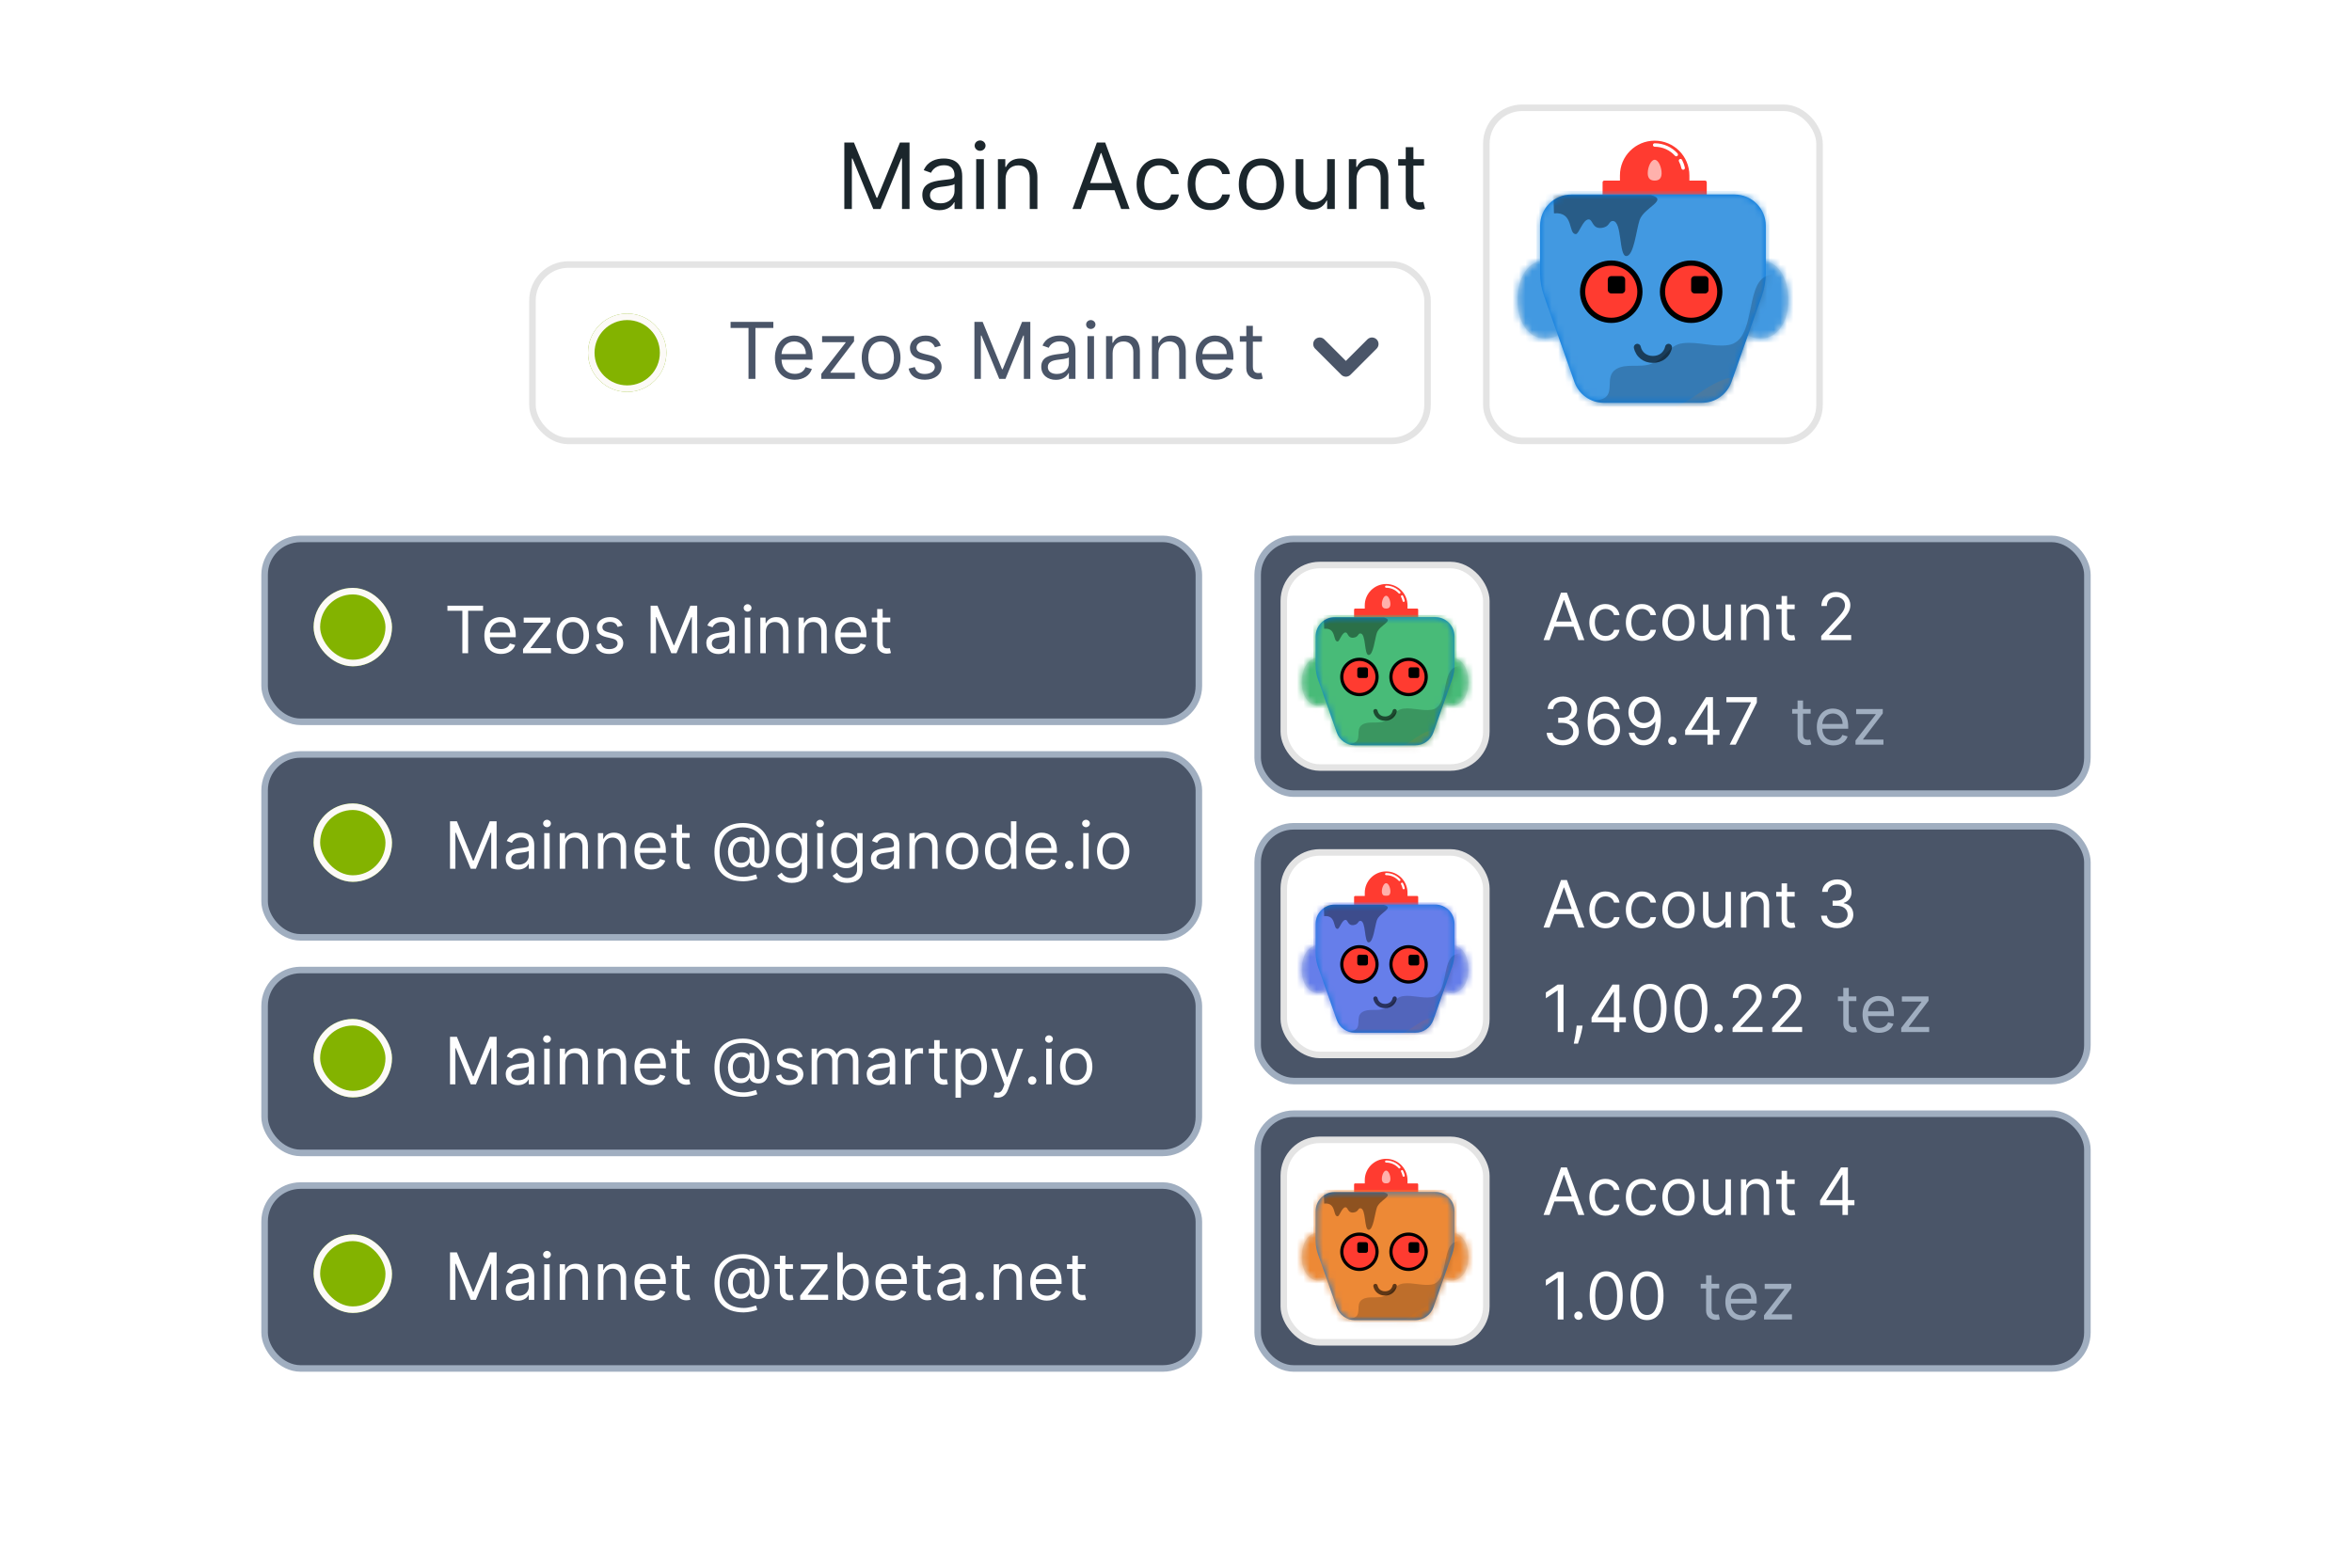<svg width="360" height="240" viewBox="0 0 360 240" fill="none" xmlns="http://www.w3.org/2000/svg">
<rect width="360" height="240" fill="white"/>
<path d="M129.233 21.818V32H130.386V24.264H130.486L133.668 32H134.781L137.963 24.264H138.062V32H139.216V21.818H137.744L134.284 30.27H134.165L130.705 21.818H129.233ZM143.776 32.179C145.108 32.179 145.805 31.463 146.043 30.966H146.103V32H147.276V26.969C147.276 24.543 145.427 24.264 144.452 24.264C143.299 24.264 141.986 24.662 141.39 26.054L142.503 26.452C142.762 25.895 143.373 25.298 144.492 25.298C145.571 25.298 146.103 25.87 146.103 26.849V26.889C146.103 27.456 145.526 27.406 144.134 27.585C142.717 27.769 141.171 28.082 141.171 29.832C141.171 31.324 142.324 32.179 143.776 32.179ZM143.955 31.125C143.02 31.125 142.344 30.707 142.344 29.892C142.344 28.997 143.16 28.719 144.074 28.599C144.572 28.54 145.904 28.401 146.103 28.162V29.236C146.103 30.19 145.347 31.125 143.955 31.125ZM149.418 32H150.591V24.364H149.418V32ZM150.014 23.091C150.472 23.091 150.849 22.733 150.849 22.296C150.849 21.858 150.472 21.5 150.014 21.5C149.557 21.5 149.179 21.858 149.179 22.296C149.179 22.733 149.557 23.091 150.014 23.091ZM153.913 27.406C153.913 26.074 154.738 25.318 155.862 25.318C156.951 25.318 157.612 26.029 157.612 27.227V32H158.785V27.148C158.785 25.199 157.746 24.264 156.2 24.264C155.047 24.264 154.331 24.781 153.973 25.557H153.873V24.364H152.74V32H153.913V27.406ZM165.444 32L166.468 29.116H170.584L171.608 32H172.901L169.162 21.818H167.89L164.151 32H165.444ZM166.855 28.023L168.486 23.429H168.566L170.196 28.023H166.855ZM177.43 32.159C179.12 32.159 180.234 31.125 180.433 29.773H179.26C179.041 30.608 178.345 31.105 177.43 31.105C176.038 31.105 175.143 29.952 175.143 28.182C175.143 26.452 176.058 25.318 177.43 25.318C178.464 25.318 179.081 25.954 179.26 26.651H180.433C180.234 25.219 179.021 24.264 177.41 24.264C175.342 24.264 173.97 25.895 173.97 28.222C173.97 30.509 175.282 32.159 177.43 32.159ZM185.25 32.159C186.941 32.159 188.054 31.125 188.253 29.773H187.08C186.861 30.608 186.165 31.105 185.25 31.105C183.858 31.105 182.963 29.952 182.963 28.182C182.963 26.452 183.878 25.318 185.25 25.318C186.284 25.318 186.901 25.954 187.08 26.651H188.253C188.054 25.219 186.841 24.264 185.23 24.264C183.162 24.264 181.79 25.895 181.79 28.222C181.79 30.509 183.103 32.159 185.25 32.159ZM193.071 32.159C195.139 32.159 196.531 30.588 196.531 28.222C196.531 25.835 195.139 24.264 193.071 24.264C191.002 24.264 189.61 25.835 189.61 28.222C189.61 30.588 191.002 32.159 193.071 32.159ZM193.071 31.105C191.5 31.105 190.784 29.753 190.784 28.222C190.784 26.69 191.5 25.318 193.071 25.318C194.642 25.318 195.358 26.69 195.358 28.222C195.358 29.753 194.642 31.105 193.071 31.105ZM203.134 28.878C203.134 30.31 202.041 30.966 201.166 30.966C200.191 30.966 199.495 30.25 199.495 29.136V24.364H198.322V29.216C198.322 31.165 199.356 32.099 200.788 32.099C201.941 32.099 202.697 31.483 203.055 30.707H203.134V32H204.308V24.364H203.134V28.878ZM207.63 27.406C207.63 26.074 208.455 25.318 209.579 25.318C210.668 25.318 211.329 26.029 211.329 27.227V32H212.502V27.148C212.502 25.199 211.463 24.264 209.917 24.264C208.763 24.264 208.048 24.781 207.69 25.557H207.59V24.364H206.457V32H207.63V27.406ZM217.967 24.364H216.336V22.534H215.163V24.364H214.01V25.358H215.163V30.131C215.163 31.463 216.237 32.099 217.231 32.099C217.669 32.099 217.947 32.02 218.106 31.96L217.868 30.906C217.768 30.926 217.609 30.966 217.351 30.966C216.834 30.966 216.336 30.807 216.336 29.812V25.358H217.967V24.364Z" fill="#1B262C"/>
<rect x="81.5" y="40.5" width="137" height="27" rx="5.5" fill="white" stroke="#E4E4E4"/>
<g filter="url(#filter0_d_57:1077)">
<path d="M90 54C90 50.686 92.686 48 96 48C99.314 48 102 50.686 102 54C102 57.314 99.314 60 96 60C92.686 60 90 57.314 90 54Z" fill="#83B300"/>
<path d="M90.5 54C90.5 50.962 92.962 48.5 96 48.5C99.038 48.5 101.5 50.962 101.5 54C101.5 57.038 99.038 59.5 96 59.5C92.962 59.5 90.5 57.038 90.5 54Z" stroke="#FCFAF7"/>
</g>
<path d="M202 52.667L206 56.667L210 52.667" stroke="#4A5568" stroke-width="2" stroke-linecap="round" stroke-linejoin="round"/>
<path d="M111.824 50.21H114.568V58H115.625V50.21H118.369V49.273H111.824V50.21ZM121.659 58.136C122.988 58.136 123.96 57.472 124.267 56.483L123.295 56.21C123.04 56.892 122.447 57.233 121.659 57.233C120.479 57.233 119.665 56.47 119.618 55.068H124.369V54.642C124.369 52.205 122.92 51.369 121.557 51.369C119.784 51.369 118.608 52.767 118.608 54.778C118.608 56.79 119.767 58.136 121.659 58.136ZM119.618 54.199C119.686 53.18 120.406 52.273 121.557 52.273C122.648 52.273 123.346 53.091 123.346 54.199H119.618ZM125.711 58H130.842V57.062H127.109V56.994L130.723 52.256V51.455H125.831V52.392H129.427V52.46L125.711 57.233V58ZM134.863 58.136C136.635 58.136 137.829 56.79 137.829 54.761C137.829 52.716 136.635 51.369 134.863 51.369C133.09 51.369 131.897 52.716 131.897 54.761C131.897 56.79 133.09 58.136 134.863 58.136ZM134.863 57.233C133.516 57.233 132.903 56.074 132.903 54.761C132.903 53.449 133.516 52.273 134.863 52.273C136.209 52.273 136.823 53.449 136.823 54.761C136.823 56.074 136.209 57.233 134.863 57.233ZM144 52.92C143.685 51.992 142.977 51.369 141.682 51.369C140.301 51.369 139.279 52.153 139.279 53.261C139.279 54.165 139.816 54.77 141.017 55.051L142.108 55.307C142.769 55.46 143.08 55.776 143.08 56.227C143.08 56.79 142.483 57.25 141.546 57.25C140.723 57.25 140.208 56.896 140.029 56.193L139.074 56.432C139.308 57.544 140.225 58.136 141.563 58.136C143.084 58.136 144.119 57.305 144.119 56.176C144.119 55.264 143.548 54.689 142.381 54.403L141.409 54.165C140.634 53.973 140.284 53.713 140.284 53.21C140.284 52.648 140.881 52.239 141.682 52.239C142.56 52.239 142.922 52.724 143.097 53.176L144 52.92ZM149.145 49.273V58H150.133V51.369H150.219L152.946 58H153.9L156.628 51.369H156.713V58H157.702V49.273H156.44L153.474 56.517H153.372L150.406 49.273H149.145ZM161.61 58.153C162.752 58.153 163.349 57.54 163.553 57.114H163.605V58H164.61V53.688C164.61 51.608 163.025 51.369 162.19 51.369C161.201 51.369 160.076 51.71 159.565 52.903L160.519 53.244C160.741 52.767 161.265 52.256 162.224 52.256C163.149 52.256 163.605 52.746 163.605 53.585V53.619C163.605 54.105 163.11 54.062 161.917 54.216C160.703 54.374 159.377 54.642 159.377 56.142C159.377 57.42 160.366 58.153 161.61 58.153ZM161.764 57.25C160.963 57.25 160.383 56.892 160.383 56.193C160.383 55.426 161.082 55.188 161.866 55.085C162.292 55.034 163.434 54.915 163.605 54.71V55.631C163.605 56.449 162.957 57.25 161.764 57.25ZM166.446 58H167.452V51.455H166.446V58ZM166.957 50.364C167.349 50.364 167.673 50.057 167.673 49.682C167.673 49.307 167.349 49 166.957 49C166.565 49 166.241 49.307 166.241 49.682C166.241 50.057 166.565 50.364 166.957 50.364ZM170.299 54.062C170.299 52.92 171.007 52.273 171.97 52.273C172.903 52.273 173.47 52.882 173.47 53.909V58H174.475V53.841C174.475 52.17 173.585 51.369 172.259 51.369C171.271 51.369 170.657 51.812 170.35 52.477H170.265V51.455H169.294V58H170.299V54.062ZM177.319 54.062C177.319 52.92 178.026 52.273 178.989 52.273C179.922 52.273 180.489 52.882 180.489 53.909V58H181.495V53.841C181.495 52.17 180.604 51.369 179.279 51.369C178.29 51.369 177.677 51.812 177.37 52.477H177.285V51.455H176.313V58H177.319V54.062ZM186.077 58.136C187.406 58.136 188.378 57.472 188.685 56.483L187.713 56.21C187.458 56.892 186.865 57.233 186.077 57.233C184.896 57.233 184.083 56.47 184.036 55.068H188.787V54.642C188.787 52.205 187.338 51.369 185.975 51.369C184.202 51.369 183.026 52.767 183.026 54.778C183.026 56.79 184.185 58.136 186.077 58.136ZM184.036 54.199C184.104 53.18 184.824 52.273 185.975 52.273C187.066 52.273 187.764 53.091 187.764 54.199H184.036ZM193.164 51.455H191.766V49.886H190.76V51.455H189.771V52.307H190.76V56.398C190.76 57.54 191.681 58.085 192.533 58.085C192.908 58.085 193.146 58.017 193.283 57.966L193.078 57.062C192.993 57.08 192.857 57.114 192.635 57.114C192.192 57.114 191.766 56.977 191.766 56.125V52.307H193.164V51.455Z" fill="#4A5568"/>
<rect x="227.5" y="16.5" width="51" height="51" rx="5.5" fill="white" stroke="#E4E4E4"/>
<path fill-rule="evenodd" clip-rule="evenodd" d="M232.27 45.987C232.27 49.157 233.852 51.834 236.522 51.834C239.192 51.834 241.838 49.157 241.838 45.987C241.838 42.551 239.192 39.874 236.522 39.874C233.852 39.874 232.27 42.551 232.27 45.987ZM273.731 45.987C273.731 49.157 272.148 51.834 269.478 51.834C266.808 51.834 264.163 49.157 264.163 45.987C264.163 42.551 266.808 39.874 269.478 39.874C272.148 39.874 273.731 42.551 273.731 45.987Z" fill="#E1E6E8"/>
<mask id="mask0_57:1077" style="mask-type:alpha" maskUnits="userSpaceOnUse" x="232" y="39" width="42" height="13">
<path fill-rule="evenodd" clip-rule="evenodd" d="M232.27 45.987C232.27 49.157 233.852 51.834 236.522 51.834C239.192 51.834 241.838 49.157 241.838 45.987C241.838 42.551 239.192 39.874 236.522 39.874C233.852 39.874 232.27 42.551 232.27 45.987ZM273.731 45.987C273.731 49.157 272.148 51.834 269.478 51.834C266.808 51.834 264.163 49.157 264.163 45.987C264.163 42.551 266.808 39.874 269.478 39.874C272.148 39.874 273.731 42.551 273.731 45.987Z" fill="white"/>
</mask>
<g mask="url(#mask0_57:1077)">
<path d="M276.92 35.621H229.08V55.821H276.92V35.621Z" fill="#4299E1"/>
<path d="M271.604 35.621H234.396V55.82H271.604V35.621Z" fill="#4299E1"/>
</g>
<g filter="url(#filter1_di_57:1077)">
<path fill-rule="evenodd" clip-rule="evenodd" d="M247.95 26.851C247.95 23.915 250.33 21.535 253.266 21.535C256.201 21.535 258.581 23.915 258.581 26.851V29.774H247.95V26.851Z" fill="#FF3B30"/>
</g>
<path fill-rule="evenodd" clip-rule="evenodd" d="M253.266 27.648C253.853 27.648 254.329 27.39 254.329 26.509C254.329 25.628 253.853 24.459 253.266 24.459C252.679 24.459 252.203 25.628 252.203 26.509C252.203 27.39 252.679 27.648 253.266 27.648Z" fill="white" fill-opacity="0.6"/>
<path d="M253.266 21.934C253.119 21.934 253 22.053 253 22.2C253 22.346 253.119 22.465 253.266 22.465V21.934ZM256.374 23.844C256.472 23.953 256.64 23.961 256.749 23.863C256.858 23.764 256.866 23.596 256.768 23.487L256.374 23.844ZM257.454 24.471C257.386 24.341 257.226 24.291 257.096 24.359C256.966 24.427 256.915 24.588 256.983 24.718L257.454 24.471ZM257.365 25.776C257.396 25.919 257.537 26.011 257.681 25.98C257.824 25.949 257.916 25.808 257.885 25.665L257.365 25.776ZM253.266 22.465C254.498 22.465 255.606 22.997 256.374 23.844L256.768 23.487C255.904 22.534 254.655 21.934 253.266 21.934V22.465ZM256.983 24.718C257.156 25.047 257.285 25.402 257.365 25.776L257.885 25.665C257.795 25.243 257.649 24.843 257.454 24.471L256.983 24.718Z" fill="white"/>
<path d="M260.973 27.648H245.558C245.411 27.648 245.292 27.767 245.292 27.914V31.635C245.292 31.782 245.411 31.901 245.558 31.901H260.973C261.12 31.901 261.239 31.782 261.239 31.635V27.914C261.239 27.767 261.12 27.648 260.973 27.648Z" fill="#FF3B30"/>
<path fill-rule="evenodd" clip-rule="evenodd" d="M235.725 34.558C235.725 31.916 237.866 29.774 240.509 29.774H265.492C268.134 29.774 270.276 31.916 270.276 34.558V41.774C270.276 42.979 270.071 44.175 269.67 45.312L265.024 58.476C264.349 60.388 262.541 61.667 260.512 61.667H245.488C243.46 61.667 241.652 60.388 240.977 58.476L236.331 45.312C235.93 44.175 235.725 42.979 235.725 41.774V34.558Z" fill="#0076DE"/>
<mask id="mask1_57:1077" style="mask-type:alpha" maskUnits="userSpaceOnUse" x="235" y="29" width="36" height="33">
<path fill-rule="evenodd" clip-rule="evenodd" d="M235.725 34.558C235.725 31.916 237.866 29.774 240.509 29.774H265.492C268.134 29.774 270.276 31.916 270.276 34.558V41.774C270.276 42.979 270.071 44.175 269.67 45.312L265.024 58.476C264.349 60.388 262.541 61.667 260.512 61.667H245.488C243.46 61.667 241.652 60.388 240.977 58.476L236.331 45.312C235.93 44.175 235.725 42.979 235.725 41.774V34.558Z" fill="white"/>
</mask>
<g mask="url(#mask1_57:1077)">
<path d="M270.807 29.242H235.193V62.199H270.807V29.242Z" fill="#4299E1"/>
<path fill-rule="evenodd" clip-rule="evenodd" d="M235.958 63.818C237.118 55.661 239.429 62.607 244.991 61.169C247.448 60.533 245.463 57.759 247.296 56.557C248.844 55.541 250.954 56.359 252.727 55.703C255.286 54.755 255.252 52.826 257.637 52.538C259.892 52.266 262.255 53.164 264.529 52.826C268.821 52.19 267.061 43.783 270.28 42.299C273.499 40.814 278.798 43.378 279.492 47.581C280.168 51.678 275.65 66.924 275.65 66.924H235.958" fill="black" fill-opacity="0.2"/>
<path fill-rule="evenodd" clip-rule="evenodd" d="M247.931 63.793C257.945 63.793 258.987 59.873 263.914 58.077C268.841 56.281 273.158 60.927 274.814 56.413C276.471 51.901 276.462 65.968 276.462 65.968H247.931V63.793Z" fill="#FF7A00" fill-opacity="0.1"/>
<path fill-rule="evenodd" clip-rule="evenodd" d="M237.851 32.662C240.969 32.364 239.967 35.835 241.199 35.835C241.69 35.835 242.269 33.588 243.162 33.588C243.814 33.588 243.691 35.048 245.108 34.893C246.437 34.748 246.189 33.832 246.861 33.832C248.308 33.832 247.761 39.2 248.919 39.2C250.077 39.2 250.442 35.267 250.951 33.712C251.596 31.744 255.462 30.641 252.706 29.859H237.774" fill="black" fill-opacity="0.4"/>
</g>
<path d="M250.089 53.28C250.025 52.994 250.204 52.709 250.49 52.644C250.777 52.58 251.061 52.759 251.126 53.045C251.331 53.949 252.043 54.492 253 54.492C253.956 54.492 254.669 53.949 254.873 53.045C254.938 52.759 255.223 52.58 255.509 52.644C255.796 52.709 255.975 52.994 255.91 53.28C255.594 54.678 254.443 55.555 253 55.555C251.557 55.555 250.406 54.678 250.089 53.28Z" fill="black" fill-opacity="0.6"/>
<path fill-rule="evenodd" clip-rule="evenodd" d="M246.621 49.442C249.264 49.442 251.405 47.3 251.405 44.658C251.405 42.016 249.264 39.874 246.621 39.874C243.979 39.874 241.837 42.016 241.837 44.658C241.837 47.3 243.979 49.442 246.621 49.442Z" fill="black"/>
<path fill-rule="evenodd" clip-rule="evenodd" d="M258.847 49.442C261.49 49.442 263.631 47.3 263.631 44.658C263.631 42.016 261.49 39.874 258.847 39.874C256.205 39.874 254.063 42.016 254.063 44.658C254.063 47.3 256.205 49.442 258.847 49.442Z" fill="black"/>
<path fill-rule="evenodd" clip-rule="evenodd" d="M246.621 48.644C248.823 48.644 250.608 46.859 250.608 44.658C250.608 42.456 248.823 40.671 246.621 40.671C244.42 40.671 242.635 42.456 242.635 44.658C242.635 46.859 244.42 48.644 246.621 48.644Z" fill="#FF3B30"/>
<path fill-rule="evenodd" clip-rule="evenodd" d="M258.847 48.644C261.049 48.644 262.834 46.859 262.834 44.658C262.834 42.456 261.049 40.671 258.847 40.671C256.645 40.671 254.86 42.456 254.86 44.658C254.86 46.859 256.645 48.644 258.847 48.644Z" fill="#FF3B30"/>
<path d="M248.216 42.266H246.621C246.328 42.266 246.09 42.504 246.09 42.797V44.392C246.09 44.686 246.328 44.924 246.621 44.924H248.216C248.51 44.924 248.748 44.686 248.748 44.392V42.797C248.748 42.504 248.51 42.266 248.216 42.266Z" fill="black"/>
<path d="M260.973 42.266H259.379C259.085 42.266 258.847 42.504 258.847 42.797V44.392C258.847 44.686 259.085 44.924 259.379 44.924H260.973C261.267 44.924 261.505 44.686 261.505 44.392V42.797C261.505 42.504 261.267 42.266 260.973 42.266Z" fill="black"/>
<rect x="192.5" y="82.5" width="127" height="39" rx="5.5" fill="#4A5568"/>
<rect x="196.5" y="86.5" width="31" height="31" rx="5.5" fill="white" stroke="#E4E4E4"/>
<path fill-rule="evenodd" clip-rule="evenodd" d="M199.242 104.453C199.242 106.404 200.216 108.052 201.859 108.052C203.502 108.052 205.13 106.404 205.13 104.453C205.13 102.339 203.502 100.692 201.859 100.692C200.216 100.692 199.242 102.339 199.242 104.453ZM224.757 104.453C224.757 106.404 223.783 108.052 222.14 108.052C220.497 108.052 218.869 106.404 218.869 104.453C218.869 102.339 220.497 100.692 222.14 100.692C223.783 100.692 224.757 102.339 224.757 104.453Z" fill="#E1E6E8"/>
<mask id="mask2_57:1077" style="mask-type:alpha" maskUnits="userSpaceOnUse" x="199" y="100" width="26" height="9">
<path fill-rule="evenodd" clip-rule="evenodd" d="M199.242 104.453C199.242 106.404 200.216 108.052 201.859 108.052C203.502 108.052 205.13 106.404 205.13 104.453C205.13 102.339 203.502 100.692 201.859 100.692C200.216 100.692 199.242 102.339 199.242 104.453ZM224.757 104.453C224.757 106.404 223.783 108.052 222.14 108.052C220.497 108.052 218.869 106.404 218.869 104.453C218.869 102.339 220.497 100.692 222.14 100.692C223.783 100.692 224.757 102.339 224.757 104.453Z" fill="white"/>
</mask>
<g mask="url(#mask2_57:1077)">
<path d="M226.719 98.075H197.279V110.505H226.719V98.075Z" fill="#48BB78"/>
<path d="M223.448 98.075H200.55V110.505H223.448V98.075Z" fill="#48BB78"/>
</g>
<g filter="url(#filter2_di_57:1077)">
<path fill-rule="evenodd" clip-rule="evenodd" d="M208.893 92.677C208.893 90.871 210.357 89.406 212.164 89.406C213.97 89.406 215.435 90.871 215.435 92.677V94.477H208.893V92.677Z" fill="#FF3B30"/>
</g>
<path fill-rule="evenodd" clip-rule="evenodd" d="M212.163 93.168C212.525 93.168 212.818 93.009 212.818 92.467C212.818 91.925 212.525 91.205 212.163 91.205C211.802 91.205 211.509 91.925 211.509 92.467C211.509 93.009 211.802 93.168 212.163 93.168Z" fill="white" fill-opacity="0.6"/>
<path d="M212.164 89.652C212.073 89.652 212 89.725 212 89.815C212 89.905 212.073 89.979 212.164 89.979V89.652ZM214.076 90.827C214.137 90.894 214.24 90.899 214.307 90.838C214.374 90.778 214.379 90.674 214.319 90.608L214.076 90.827ZM214.741 91.213C214.699 91.133 214.6 91.102 214.52 91.144C214.44 91.186 214.409 91.285 214.451 91.365L214.741 91.213ZM214.686 92.016C214.705 92.104 214.792 92.16 214.881 92.142C214.969 92.123 215.025 92.036 215.006 91.947L214.686 92.016ZM212.164 89.979C212.922 89.979 213.604 90.306 214.076 90.827L214.319 90.608C213.787 90.021 213.018 89.652 212.164 89.652V89.979ZM214.451 91.365C214.557 91.567 214.637 91.786 214.686 92.016L215.006 91.947C214.951 91.688 214.861 91.442 214.741 91.213L214.451 91.365Z" fill="white"/>
<path d="M216.907 93.168H207.42C207.33 93.168 207.257 93.241 207.257 93.332V95.621C207.257 95.712 207.33 95.785 207.42 95.785H216.907C216.997 95.785 217.07 95.712 217.07 95.621V93.332C217.07 93.241 216.997 93.168 216.907 93.168Z" fill="#FF3B30"/>
<path fill-rule="evenodd" clip-rule="evenodd" d="M201.369 97.42C201.369 95.794 202.687 94.476 204.313 94.476H219.687C221.313 94.476 222.631 95.794 222.631 97.42V101.861C222.631 102.602 222.505 103.339 222.258 104.038L219.399 112.139C218.983 113.316 217.871 114.103 216.623 114.103H207.377C206.129 114.103 205.016 113.316 204.601 112.139L201.742 104.038C201.495 103.339 201.369 102.602 201.369 101.861V97.42Z" fill="#0076DE"/>
<mask id="mask3_57:1077" style="mask-type:alpha" maskUnits="userSpaceOnUse" x="201" y="94" width="22" height="21">
<path fill-rule="evenodd" clip-rule="evenodd" d="M201.369 97.42C201.369 95.794 202.687 94.476 204.313 94.476H219.687C221.313 94.476 222.631 95.794 222.631 97.42V101.861C222.631 102.602 222.505 103.339 222.258 104.038L219.399 112.139C218.983 113.316 217.871 114.103 216.623 114.103H207.377C206.129 114.103 205.016 113.316 204.601 112.139L201.742 104.038C201.495 103.339 201.369 102.602 201.369 101.861V97.42Z" fill="white"/>
</mask>
<g mask="url(#mask3_57:1077)">
<path d="M222.958 94.149H201.042V114.43H222.958V94.149Z" fill="#48BB78"/>
<path fill-rule="evenodd" clip-rule="evenodd" d="M201.513 115.426C202.226 110.407 203.648 114.681 207.071 113.796C208.583 113.405 207.362 111.698 208.489 110.958C209.442 110.333 210.74 110.837 211.832 110.432C213.407 109.849 213.386 108.662 214.853 108.485C216.241 108.317 217.695 108.87 219.094 108.662C221.736 108.27 220.653 103.097 222.634 102.184C224.615 101.27 227.876 102.848 228.303 105.434C228.719 107.956 225.938 117.338 225.938 117.338H201.513" fill="black" fill-opacity="0.2"/>
<path fill-rule="evenodd" clip-rule="evenodd" d="M208.88 115.411C215.043 115.411 215.684 112.999 218.716 111.894C221.748 110.788 224.405 113.647 225.424 110.87C226.443 108.093 226.438 116.749 226.438 116.749H208.88V115.411Z" fill="#FF7A00" fill-opacity="0.1"/>
<path fill-rule="evenodd" clip-rule="evenodd" d="M202.677 96.254C204.596 96.07 203.979 98.207 204.737 98.207C205.04 98.207 205.396 96.823 205.945 96.823C206.347 96.823 206.271 97.722 207.143 97.627C207.961 97.538 207.808 96.974 208.222 96.974C209.112 96.974 208.775 100.277 209.488 100.277C210.2 100.277 210.425 97.857 210.739 96.9C211.136 95.689 213.515 95.01 211.818 94.529H202.63" fill="black" fill-opacity="0.4"/>
</g>
<path d="M210.209 108.942C210.169 108.765 210.279 108.59 210.456 108.55C210.632 108.51 210.807 108.621 210.847 108.797C210.973 109.353 211.411 109.687 212 109.687C212.588 109.687 213.027 109.353 213.153 108.797C213.193 108.621 213.368 108.51 213.544 108.55C213.72 108.59 213.831 108.765 213.791 108.942C213.596 109.802 212.888 110.341 212 110.341C211.112 110.341 210.404 109.802 210.209 108.942Z" fill="black" fill-opacity="0.6"/>
<path fill-rule="evenodd" clip-rule="evenodd" d="M208.074 106.58C209.7 106.58 211.018 105.262 211.018 103.636C211.018 102.01 209.7 100.692 208.074 100.692C206.448 100.692 205.13 102.01 205.13 103.636C205.13 105.262 206.448 106.58 208.074 106.58Z" fill="black"/>
<path fill-rule="evenodd" clip-rule="evenodd" d="M215.598 106.58C217.224 106.58 218.542 105.261 218.542 103.636C218.542 102.01 217.224 100.692 215.598 100.692C213.972 100.692 212.654 102.01 212.654 103.636C212.654 105.261 213.972 106.58 215.598 106.58Z" fill="black"/>
<path fill-rule="evenodd" clip-rule="evenodd" d="M208.074 106.089C209.429 106.089 210.528 104.99 210.528 103.635C210.528 102.28 209.429 101.182 208.074 101.182C206.719 101.182 205.621 102.28 205.621 103.635C205.621 104.99 206.719 106.089 208.074 106.089Z" fill="#FF3B30"/>
<path fill-rule="evenodd" clip-rule="evenodd" d="M215.598 106.089C216.953 106.089 218.051 104.99 218.051 103.635C218.051 102.28 216.953 101.182 215.598 101.182C214.243 101.182 213.145 102.28 213.145 103.635C213.145 104.99 214.243 106.089 215.598 106.089Z" fill="#FF3B30"/>
<path d="M209.056 102.164H208.074C207.894 102.164 207.747 102.31 207.747 102.491V103.472C207.747 103.653 207.894 103.799 208.074 103.799H209.056C209.236 103.799 209.383 103.653 209.383 103.472V102.491C209.383 102.31 209.236 102.164 209.056 102.164Z" fill="black"/>
<path d="M216.907 102.164H215.925C215.745 102.164 215.598 102.31 215.598 102.491V103.472C215.598 103.653 215.745 103.799 215.925 103.799H216.907C217.087 103.799 217.234 103.653 217.234 103.472V102.491C217.234 102.31 217.087 102.164 216.907 102.164Z" fill="black"/>
<path d="M237.179 98L237.911 95.94H240.851L241.582 98H242.506L239.835 90.727H238.926L236.256 98H237.179ZM238.188 95.159L239.352 91.878H239.409L240.574 95.159H238.188ZM245.741 98.114C246.948 98.114 247.744 97.375 247.886 96.409H247.048C246.891 97.006 246.394 97.361 245.741 97.361C244.746 97.361 244.107 96.537 244.107 95.273C244.107 94.037 244.761 93.227 245.741 93.227C246.479 93.227 246.92 93.682 247.048 94.179H247.886C247.744 93.156 246.877 92.474 245.727 92.474C244.249 92.474 243.269 93.639 243.269 95.301C243.269 96.935 244.207 98.114 245.741 98.114ZM251.327 98.114C252.534 98.114 253.33 97.375 253.472 96.409H252.634C252.477 97.006 251.98 97.361 251.327 97.361C250.332 97.361 249.693 96.537 249.693 95.273C249.693 94.037 250.347 93.227 251.327 93.227C252.065 93.227 252.506 93.682 252.634 94.179H253.472C253.33 93.156 252.463 92.474 251.312 92.474C249.835 92.474 248.855 93.639 248.855 95.301C248.855 96.935 249.793 98.114 251.327 98.114ZM256.913 98.114C258.39 98.114 259.384 96.992 259.384 95.301C259.384 93.597 258.39 92.474 256.913 92.474C255.435 92.474 254.441 93.597 254.441 95.301C254.441 96.992 255.435 98.114 256.913 98.114ZM256.913 97.361C255.79 97.361 255.279 96.395 255.279 95.301C255.279 94.207 255.79 93.227 256.913 93.227C258.035 93.227 258.546 94.207 258.546 95.301C258.546 96.395 258.035 97.361 256.913 97.361ZM264.101 95.77C264.101 96.793 263.32 97.261 262.695 97.261C261.999 97.261 261.502 96.75 261.502 95.954V92.546H260.664V96.011C260.664 97.403 261.402 98.071 262.425 98.071C263.249 98.071 263.789 97.631 264.044 97.077H264.101V98H264.939V92.546H264.101V95.77ZM267.312 94.719C267.312 93.767 267.902 93.227 268.704 93.227C269.482 93.227 269.954 93.735 269.954 94.591V98H270.792V94.534C270.792 93.142 270.05 92.474 268.946 92.474C268.122 92.474 267.61 92.844 267.355 93.398H267.284V92.546H266.474V98H267.312V94.719ZM274.696 92.546H273.531V91.239H272.693V92.546H271.869V93.256H272.693V96.665C272.693 97.617 273.46 98.071 274.17 98.071C274.483 98.071 274.682 98.014 274.795 97.972L274.625 97.219C274.554 97.233 274.44 97.261 274.256 97.261C273.886 97.261 273.531 97.148 273.531 96.438V93.256H274.696V92.546ZM278.755 98H283.343V97.219H279.962V97.162L281.596 95.415C282.846 94.076 283.215 93.451 283.215 92.645C283.215 91.523 282.306 90.628 281.028 90.628C279.753 90.628 278.783 91.494 278.783 92.773H279.621C279.621 91.945 280.157 91.395 280.999 91.395C281.787 91.395 282.391 91.878 282.391 92.645C282.391 93.316 281.997 93.813 281.155 94.733L278.755 97.361V98Z" fill="white"/>
<path d="M239.21 114.099C240.62 114.099 241.668 113.215 241.668 112.026C241.668 111.102 241.121 110.431 240.205 110.278V110.222C240.94 109.998 241.398 109.394 241.398 108.574C241.398 107.544 240.585 106.628 239.239 106.628C237.982 106.628 236.938 107.402 236.895 108.545H237.747C237.779 107.821 238.468 107.395 239.224 107.395C240.027 107.395 240.545 107.881 240.545 108.616C240.545 109.384 239.945 109.881 239.082 109.881H238.5V110.662H239.082C240.187 110.662 240.801 111.223 240.801 112.026C240.801 112.796 240.13 113.318 239.196 113.318C238.354 113.318 237.687 112.885 237.634 112.182H236.739C236.792 113.325 237.8 114.099 239.21 114.099ZM245.535 114.099C247.005 114.117 247.964 113.009 247.964 111.656C247.964 110.25 246.923 109.241 245.677 109.241C244.928 109.241 244.285 109.607 243.887 110.207H243.83C243.834 108.435 244.523 107.409 245.648 107.409C246.415 107.409 246.877 107.892 247.04 108.545H247.907C247.729 107.416 246.87 106.628 245.648 106.628C244.011 106.628 243.006 108.077 243.006 110.648C243.006 113.336 244.342 114.085 245.535 114.099ZM245.535 113.318C244.622 113.318 243.955 112.54 243.958 111.67C243.962 110.8 244.661 110.023 245.563 110.023C246.455 110.023 247.112 110.754 247.112 111.656C247.112 112.58 246.426 113.318 245.535 113.318ZM251.676 106.628C250.198 106.61 249.247 107.722 249.247 109.057C249.247 110.463 250.284 111.472 251.534 111.472C252.286 111.472 252.926 111.102 253.323 110.506H253.38C253.38 112.295 252.684 113.318 251.562 113.318C250.795 113.318 250.326 112.835 250.17 112.168H249.303C249.474 113.318 250.34 114.099 251.562 114.099C253.195 114.099 254.204 112.651 254.204 110.065C254.204 107.395 252.869 106.642 251.676 106.628ZM251.676 107.409C252.585 107.409 253.252 108.19 253.252 109.043C253.252 109.909 252.542 110.69 251.647 110.69C250.752 110.69 250.099 109.966 250.099 109.057C250.099 108.148 250.781 107.409 251.676 107.409ZM255.972 114.057C256.323 114.057 256.611 113.769 256.611 113.418C256.611 113.066 256.323 112.778 255.972 112.778C255.62 112.778 255.332 113.066 255.332 113.418C255.332 113.769 255.62 114.057 255.972 114.057ZM257.93 112.509H261.353V114H262.191V112.509H263.186V111.727H262.191V106.727H261.126L257.93 111.784V112.509ZM261.353 111.727H258.882V111.67L261.297 107.849H261.353V111.727ZM264.744 114H265.667L268.906 107.551V106.727H264.247V107.509H267.997V107.565L264.744 114Z" fill="white"/>
<path d="M277.139 108.545H275.974V107.239H275.136V108.545H274.312V109.256H275.136V112.665C275.136 113.616 275.903 114.071 276.614 114.071C276.926 114.071 277.125 114.014 277.239 113.972L277.068 113.219C276.997 113.233 276.884 113.261 276.699 113.261C276.33 113.261 275.974 113.148 275.974 112.438V109.256H277.139V108.545ZM280.628 114.114C281.736 114.114 282.546 113.56 282.801 112.736L281.992 112.509C281.779 113.077 281.285 113.361 280.628 113.361C279.645 113.361 278.966 112.725 278.927 111.557H282.887V111.202C282.887 109.17 281.679 108.474 280.543 108.474C279.066 108.474 278.086 109.639 278.086 111.315C278.086 112.991 279.051 114.114 280.628 114.114ZM278.927 110.832C278.984 109.984 279.584 109.227 280.543 109.227C281.452 109.227 282.034 109.909 282.034 110.832H278.927ZM284.005 114H288.281V113.219H285.17V113.162L288.181 109.213V108.545H284.105V109.327H287.102V109.384L284.005 113.361V114Z" fill="#A0AEC0"/>
<rect x="192.5" y="82.5" width="127" height="39" rx="5.5" stroke="#A0AEC0"/>
<rect x="192.5" y="126.5" width="127" height="39" rx="5.5" fill="#4A5568"/>
<rect x="196.5" y="130.5" width="31" height="31" rx="5.5" fill="white" stroke="#E4E4E4"/>
<path fill-rule="evenodd" clip-rule="evenodd" d="M199.242 148.453C199.242 150.404 200.216 152.052 201.859 152.052C203.502 152.052 205.13 150.404 205.13 148.453C205.13 146.339 203.502 144.692 201.859 144.692C200.216 144.692 199.242 146.339 199.242 148.453ZM224.757 148.453C224.757 150.404 223.783 152.052 222.14 152.052C220.497 152.052 218.869 150.404 218.869 148.453C218.869 146.339 220.497 144.692 222.14 144.692C223.783 144.692 224.757 146.339 224.757 148.453Z" fill="#E1E6E8"/>
<mask id="mask4_57:1077" style="mask-type:alpha" maskUnits="userSpaceOnUse" x="199" y="144" width="26" height="9">
<path fill-rule="evenodd" clip-rule="evenodd" d="M199.242 148.453C199.242 150.404 200.216 152.052 201.859 152.052C203.502 152.052 205.13 150.404 205.13 148.453C205.13 146.339 203.502 144.692 201.859 144.692C200.216 144.692 199.242 146.339 199.242 148.453ZM224.757 148.453C224.757 150.404 223.783 152.052 222.14 152.052C220.497 152.052 218.869 150.404 218.869 148.453C218.869 146.339 220.497 144.692 222.14 144.692C223.783 144.692 224.757 146.339 224.757 148.453Z" fill="white"/>
</mask>
<g mask="url(#mask4_57:1077)">
<path d="M226.719 142.075H197.279V154.505H226.719V142.075Z" fill="#667EEA"/>
<path d="M223.448 142.075H200.55V154.505H223.448V142.075Z" fill="#667EEA"/>
</g>
<g filter="url(#filter3_di_57:1077)">
<path fill-rule="evenodd" clip-rule="evenodd" d="M208.893 136.677C208.893 134.871 210.357 133.406 212.164 133.406C213.97 133.406 215.435 134.871 215.435 136.677V138.476H208.893V136.677Z" fill="#FF3B30"/>
</g>
<path fill-rule="evenodd" clip-rule="evenodd" d="M212.163 137.168C212.525 137.168 212.818 137.009 212.818 136.467C212.818 135.925 212.525 135.205 212.163 135.205C211.802 135.205 211.509 135.925 211.509 136.467C211.509 137.009 211.802 137.168 212.163 137.168Z" fill="white" fill-opacity="0.6"/>
<path d="M212.164 133.652C212.073 133.652 212 133.725 212 133.815C212 133.905 212.073 133.979 212.164 133.979V133.652ZM214.076 134.827C214.137 134.894 214.24 134.899 214.307 134.839C214.374 134.778 214.379 134.674 214.319 134.607L214.076 134.827ZM214.741 135.213C214.699 135.133 214.6 135.102 214.52 135.144C214.44 135.186 214.409 135.285 214.451 135.365L214.741 135.213ZM214.686 136.016C214.705 136.104 214.792 136.16 214.881 136.142C214.969 136.123 215.025 136.036 215.006 135.947L214.686 136.016ZM212.164 133.979C212.922 133.979 213.604 134.306 214.076 134.827L214.319 134.607C213.787 134.021 213.018 133.652 212.164 133.652V133.979ZM214.451 135.365C214.557 135.567 214.637 135.786 214.686 136.016L215.006 135.947C214.951 135.688 214.861 135.442 214.741 135.213L214.451 135.365Z" fill="white"/>
<path d="M216.907 137.168H207.42C207.33 137.168 207.257 137.241 207.257 137.332V139.621C207.257 139.712 207.33 139.785 207.42 139.785H216.907C216.997 139.785 217.07 139.712 217.07 139.621V137.332C217.07 137.241 216.997 137.168 216.907 137.168Z" fill="#FF3B30"/>
<path fill-rule="evenodd" clip-rule="evenodd" d="M201.369 141.42C201.369 139.795 202.687 138.476 204.313 138.476H219.687C221.313 138.476 222.631 139.795 222.631 141.42V145.861C222.631 146.602 222.505 147.339 222.258 148.038L219.399 156.139C218.983 157.316 217.871 158.103 216.623 158.103H207.377C206.129 158.103 205.016 157.316 204.601 156.139L201.742 148.038C201.495 147.339 201.369 146.602 201.369 145.861V141.42Z" fill="#0076DE"/>
<mask id="mask5_57:1077" style="mask-type:alpha" maskUnits="userSpaceOnUse" x="201" y="138" width="22" height="21">
<path fill-rule="evenodd" clip-rule="evenodd" d="M201.369 141.42C201.369 139.795 202.687 138.476 204.313 138.476H219.687C221.313 138.476 222.631 139.795 222.631 141.42V145.861C222.631 146.602 222.505 147.339 222.258 148.038L219.399 156.139C218.983 157.316 217.871 158.103 216.623 158.103H207.377C206.129 158.103 205.016 157.316 204.601 156.139L201.742 148.038C201.495 147.339 201.369 146.602 201.369 145.861V141.42Z" fill="white"/>
</mask>
<g mask="url(#mask5_57:1077)">
<path d="M222.958 138.149H201.042V158.43H222.958V138.149Z" fill="#667EEA"/>
<path fill-rule="evenodd" clip-rule="evenodd" d="M201.513 159.426C202.226 154.407 203.648 158.681 207.071 157.796C208.583 157.405 207.362 155.698 208.489 154.958C209.442 154.333 210.74 154.837 211.832 154.432C213.407 153.849 213.386 152.662 214.853 152.485C216.241 152.317 217.695 152.87 219.094 152.662C221.736 152.27 220.653 147.097 222.634 146.184C224.615 145.27 227.876 146.848 228.303 149.434C228.719 151.956 225.938 161.338 225.938 161.338H201.513" fill="black" fill-opacity="0.2"/>
<path fill-rule="evenodd" clip-rule="evenodd" d="M208.88 159.411C215.043 159.411 215.684 156.999 218.716 155.894C221.748 154.788 224.405 157.647 225.424 154.87C226.443 152.093 226.438 160.749 226.438 160.749H208.88V159.411Z" fill="#FF7A00" fill-opacity="0.1"/>
<path fill-rule="evenodd" clip-rule="evenodd" d="M202.677 140.254C204.596 140.07 203.979 142.206 204.737 142.206C205.04 142.206 205.396 140.823 205.945 140.823C206.347 140.823 206.271 141.722 207.143 141.627C207.961 141.538 207.808 140.974 208.222 140.974C209.112 140.974 208.775 144.277 209.488 144.277C210.2 144.277 210.425 141.857 210.739 140.9C211.136 139.689 213.515 139.01 211.818 138.529H202.63" fill="black" fill-opacity="0.4"/>
</g>
<path d="M210.209 152.942C210.169 152.765 210.279 152.59 210.456 152.55C210.632 152.51 210.807 152.621 210.847 152.797C210.973 153.353 211.411 153.687 212 153.687C212.588 153.687 213.027 153.353 213.153 152.797C213.193 152.621 213.368 152.51 213.544 152.55C213.72 152.59 213.831 152.765 213.791 152.942C213.596 153.802 212.888 154.341 212 154.341C211.112 154.341 210.404 153.802 210.209 152.942Z" fill="black" fill-opacity="0.6"/>
<path fill-rule="evenodd" clip-rule="evenodd" d="M208.074 150.58C209.7 150.58 211.018 149.262 211.018 147.636C211.018 146.01 209.7 144.692 208.074 144.692C206.448 144.692 205.13 146.01 205.13 147.636C205.13 149.262 206.448 150.58 208.074 150.58Z" fill="black"/>
<path fill-rule="evenodd" clip-rule="evenodd" d="M215.598 150.58C217.224 150.58 218.542 149.261 218.542 147.636C218.542 146.01 217.224 144.692 215.598 144.692C213.972 144.692 212.654 146.01 212.654 147.636C212.654 149.261 213.972 150.58 215.598 150.58Z" fill="black"/>
<path fill-rule="evenodd" clip-rule="evenodd" d="M208.074 150.089C209.429 150.089 210.528 148.99 210.528 147.635C210.528 146.28 209.429 145.182 208.074 145.182C206.719 145.182 205.621 146.28 205.621 147.635C205.621 148.99 206.719 150.089 208.074 150.089Z" fill="#FF3B30"/>
<path fill-rule="evenodd" clip-rule="evenodd" d="M215.598 150.089C216.953 150.089 218.051 148.99 218.051 147.635C218.051 146.28 216.953 145.182 215.598 145.182C214.243 145.182 213.145 146.28 213.145 147.635C213.145 148.99 214.243 150.089 215.598 150.089Z" fill="#FF3B30"/>
<path d="M209.056 146.164H208.074C207.894 146.164 207.747 146.31 207.747 146.491V147.472C207.747 147.653 207.894 147.799 208.074 147.799H209.056C209.236 147.799 209.383 147.653 209.383 147.472V146.491C209.383 146.31 209.236 146.164 209.056 146.164Z" fill="black"/>
<path d="M216.907 146.164H215.925C215.745 146.164 215.598 146.31 215.598 146.491V147.472C215.598 147.653 215.745 147.799 215.925 147.799H216.907C217.087 147.799 217.234 147.653 217.234 147.472V146.491C217.234 146.31 217.087 146.164 216.907 146.164Z" fill="black"/>
<path d="M237.179 142L237.911 139.94H240.851L241.582 142H242.506L239.835 134.727H238.926L236.256 142H237.179ZM238.188 139.159L239.352 135.878H239.409L240.574 139.159H238.188ZM245.741 142.114C246.948 142.114 247.744 141.375 247.886 140.409H247.048C246.891 141.006 246.394 141.361 245.741 141.361C244.746 141.361 244.107 140.537 244.107 139.273C244.107 138.037 244.761 137.227 245.741 137.227C246.479 137.227 246.92 137.682 247.048 138.179H247.886C247.744 137.156 246.877 136.474 245.727 136.474C244.249 136.474 243.269 137.639 243.269 139.301C243.269 140.935 244.207 142.114 245.741 142.114ZM251.327 142.114C252.534 142.114 253.33 141.375 253.472 140.409H252.634C252.477 141.006 251.98 141.361 251.327 141.361C250.332 141.361 249.693 140.537 249.693 139.273C249.693 138.037 250.347 137.227 251.327 137.227C252.065 137.227 252.506 137.682 252.634 138.179H253.472C253.33 137.156 252.463 136.474 251.312 136.474C249.835 136.474 248.855 137.639 248.855 139.301C248.855 140.935 249.793 142.114 251.327 142.114ZM256.913 142.114C258.39 142.114 259.384 140.991 259.384 139.301C259.384 137.597 258.39 136.474 256.913 136.474C255.435 136.474 254.441 137.597 254.441 139.301C254.441 140.991 255.435 142.114 256.913 142.114ZM256.913 141.361C255.79 141.361 255.279 140.395 255.279 139.301C255.279 138.207 255.79 137.227 256.913 137.227C258.035 137.227 258.546 138.207 258.546 139.301C258.546 140.395 258.035 141.361 256.913 141.361ZM264.101 139.77C264.101 140.793 263.32 141.261 262.695 141.261C261.999 141.261 261.502 140.75 261.502 139.955V136.545H260.664V140.011C260.664 141.403 261.402 142.071 262.425 142.071C263.249 142.071 263.789 141.631 264.044 141.077H264.101V142H264.939V136.545H264.101V139.77ZM267.312 138.719C267.312 137.767 267.902 137.227 268.704 137.227C269.482 137.227 269.954 137.735 269.954 138.591V142H270.792V138.534C270.792 137.142 270.05 136.474 268.946 136.474C268.122 136.474 267.61 136.844 267.355 137.398H267.284V136.545H266.474V142H267.312V138.719ZM274.696 136.545H273.531V135.239H272.693V136.545H271.869V137.256H272.693V140.665C272.693 141.616 273.46 142.071 274.17 142.071C274.483 142.071 274.682 142.014 274.795 141.972L274.625 141.219C274.554 141.233 274.44 141.261 274.256 141.261C273.886 141.261 273.531 141.148 273.531 140.438V137.256H274.696V136.545ZM281.212 142.099C282.622 142.099 283.67 141.215 283.67 140.026C283.67 139.102 283.123 138.431 282.206 138.278V138.222C282.942 137.998 283.4 137.394 283.4 136.574C283.4 135.544 282.586 134.628 281.241 134.628C279.983 134.628 278.939 135.402 278.897 136.545H279.749C279.781 135.821 280.47 135.395 281.226 135.395C282.029 135.395 282.547 135.881 282.547 136.616C282.547 137.384 281.947 137.881 281.084 137.881H280.502V138.662H281.084C282.189 138.662 282.803 139.223 282.803 140.026C282.803 140.796 282.132 141.318 281.198 141.318C280.356 141.318 279.689 140.885 279.635 140.182H278.741C278.794 141.325 279.802 142.099 281.212 142.099Z" fill="white"/>
<path d="M239.31 150.727H238.429L236.611 151.935V152.83L238.386 151.651H238.429V158H239.31V150.727ZM242.236 157.006H241.327L241.284 157.403C241.181 158.366 240.979 159.325 240.886 159.776H241.526C241.696 159.293 242.058 158.199 242.179 157.389L242.236 157.006ZM243.604 156.509H247.027V158H247.865V156.509H248.86V155.727H247.865V150.727H246.8L243.604 155.784V156.509ZM247.027 155.727H244.556V155.67L246.97 151.849H247.027V155.727ZM252.562 158.099C254.168 158.099 255.091 156.739 255.091 154.364C255.091 152.006 254.153 150.628 252.562 150.628C250.972 150.628 250.034 152.006 250.034 154.364C250.034 156.739 250.957 158.099 252.562 158.099ZM252.562 157.318C251.504 157.318 250.886 156.256 250.886 154.364C250.886 152.474 251.511 151.395 252.562 151.395C253.614 151.395 254.239 152.474 254.239 154.364C254.239 156.256 253.621 157.318 252.562 157.318ZM258.812 158.099C260.418 158.099 261.341 156.739 261.341 154.364C261.341 152.006 260.403 150.628 258.812 150.628C257.222 150.628 256.284 152.006 256.284 154.364C256.284 156.739 257.207 158.099 258.812 158.099ZM258.812 157.318C257.754 157.318 257.136 156.256 257.136 154.364C257.136 152.474 257.761 151.395 258.812 151.395C259.864 151.395 260.489 152.474 260.489 154.364C260.489 156.256 259.871 157.318 258.812 157.318ZM263.061 158.057C263.413 158.057 263.701 157.769 263.701 157.418C263.701 157.066 263.413 156.778 263.061 156.778C262.71 156.778 262.422 157.066 262.422 157.418C262.422 157.769 262.71 158.057 263.061 158.057ZM265.19 158H269.778V157.219H266.398V157.162L268.031 155.415C269.281 154.076 269.651 153.451 269.651 152.645C269.651 151.523 268.741 150.628 267.463 150.628C266.188 150.628 265.219 151.494 265.219 152.773H266.057C266.057 151.945 266.593 151.395 267.435 151.395C268.223 151.395 268.827 151.878 268.827 152.645C268.827 153.316 268.433 153.813 267.591 154.733L265.19 157.361V158ZM271.245 158H275.833V157.219H272.452V157.162L274.086 155.415C275.336 154.076 275.705 153.451 275.705 152.645C275.705 151.523 274.796 150.628 273.518 150.628C272.243 150.628 271.273 151.494 271.273 152.773H272.112C272.112 151.945 272.648 151.395 273.489 151.395C274.278 151.395 274.881 151.878 274.881 152.645C274.881 153.316 274.487 153.813 273.646 154.733L271.245 157.361V158Z" fill="white"/>
<path d="M284.139 152.545H282.974V151.239H282.136V152.545H281.312V153.256H282.136V156.665C282.136 157.616 282.903 158.071 283.614 158.071C283.926 158.071 284.125 158.014 284.239 157.972L284.068 157.219C283.997 157.233 283.884 157.261 283.699 157.261C283.33 157.261 282.974 157.148 282.974 156.438V153.256H284.139V152.545ZM287.628 158.114C288.736 158.114 289.546 157.56 289.801 156.736L288.992 156.509C288.779 157.077 288.285 157.361 287.628 157.361C286.645 157.361 285.966 156.725 285.927 155.557H289.887V155.202C289.887 153.17 288.679 152.474 287.543 152.474C286.066 152.474 285.086 153.639 285.086 155.315C285.086 156.991 286.051 158.114 287.628 158.114ZM285.927 154.832C285.984 153.984 286.584 153.227 287.543 153.227C288.452 153.227 289.034 153.909 289.034 154.832H285.927ZM291.005 158H295.281V157.219H292.17V157.162L295.181 153.213V152.545H291.105V153.327H294.102V153.384L291.005 157.361V158Z" fill="#A0AEC0"/>
<rect x="192.5" y="126.5" width="127" height="39" rx="5.5" stroke="#A0AEC0"/>
<rect x="192.5" y="170.5" width="127" height="39" rx="5.5" fill="#4A5568"/>
<rect x="196.5" y="174.5" width="31" height="31" rx="5.5" fill="white" stroke="#E4E4E4"/>
<path fill-rule="evenodd" clip-rule="evenodd" d="M199.242 192.453C199.242 194.404 200.216 196.052 201.859 196.052C203.502 196.052 205.13 194.404 205.13 192.453C205.13 190.339 203.502 188.692 201.859 188.692C200.216 188.692 199.242 190.339 199.242 192.453ZM224.757 192.453C224.757 194.404 223.783 196.052 222.14 196.052C220.497 196.052 218.869 194.404 218.869 192.453C218.869 190.339 220.497 188.692 222.14 188.692C223.783 188.692 224.757 190.339 224.757 192.453Z" fill="#E1E6E8"/>
<mask id="mask6_57:1077" style="mask-type:alpha" maskUnits="userSpaceOnUse" x="199" y="188" width="26" height="9">
<path fill-rule="evenodd" clip-rule="evenodd" d="M199.242 192.453C199.242 194.404 200.216 196.052 201.859 196.052C203.502 196.052 205.13 194.404 205.13 192.453C205.13 190.339 203.502 188.692 201.859 188.692C200.216 188.692 199.242 190.339 199.242 192.453ZM224.757 192.453C224.757 194.404 223.783 196.052 222.14 196.052C220.497 196.052 218.869 194.404 218.869 192.453C218.869 190.339 220.497 188.692 222.14 188.692C223.783 188.692 224.757 190.339 224.757 192.453Z" fill="white"/>
</mask>
<g mask="url(#mask6_57:1077)">
<path d="M226.719 186.075H197.279V198.505H226.719V186.075Z" fill="#ED8936"/>
<path d="M223.448 186.075H200.55V198.505H223.448V186.075Z" fill="#ED8936"/>
</g>
<g filter="url(#filter4_di_57:1077)">
<path fill-rule="evenodd" clip-rule="evenodd" d="M208.893 180.677C208.893 178.871 210.357 177.406 212.164 177.406C213.97 177.406 215.435 178.871 215.435 180.677V182.476H208.893V180.677Z" fill="#FF3B30"/>
</g>
<path fill-rule="evenodd" clip-rule="evenodd" d="M212.163 181.168C212.525 181.168 212.818 181.009 212.818 180.467C212.818 179.925 212.525 179.205 212.163 179.205C211.802 179.205 211.509 179.925 211.509 180.467C211.509 181.009 211.802 181.168 212.163 181.168Z" fill="white" fill-opacity="0.6"/>
<path d="M212.164 177.652C212.073 177.652 212 177.725 212 177.815C212 177.905 212.073 177.979 212.164 177.979V177.652ZM214.076 178.827C214.137 178.894 214.24 178.899 214.307 178.839C214.374 178.778 214.379 178.674 214.319 178.607L214.076 178.827ZM214.741 179.213C214.699 179.133 214.6 179.102 214.52 179.144C214.44 179.186 214.409 179.285 214.451 179.365L214.741 179.213ZM214.686 180.016C214.705 180.104 214.792 180.16 214.881 180.142C214.969 180.123 215.025 180.036 215.006 179.947L214.686 180.016ZM212.164 177.979C212.922 177.979 213.604 178.306 214.076 178.827L214.319 178.607C213.787 178.021 213.018 177.652 212.164 177.652V177.979ZM214.451 179.365C214.557 179.567 214.637 179.786 214.686 180.016L215.006 179.947C214.951 179.688 214.861 179.442 214.741 179.213L214.451 179.365Z" fill="white"/>
<path d="M216.907 181.168H207.42C207.33 181.168 207.257 181.241 207.257 181.332V183.621C207.257 183.712 207.33 183.785 207.42 183.785H216.907C216.997 183.785 217.07 183.712 217.07 183.621V181.332C217.07 181.241 216.997 181.168 216.907 181.168Z" fill="#FF3B30"/>
<path fill-rule="evenodd" clip-rule="evenodd" d="M201.369 185.42C201.369 183.795 202.687 182.476 204.313 182.476H219.687C221.313 182.476 222.631 183.795 222.631 185.42V189.861C222.631 190.602 222.505 191.339 222.258 192.038L219.399 200.139C218.983 201.316 217.871 202.103 216.623 202.103H207.377C206.129 202.103 205.016 201.316 204.601 200.139L201.742 192.038C201.495 191.339 201.369 190.602 201.369 189.861V185.42Z" fill="#0076DE"/>
<mask id="mask7_57:1077" style="mask-type:alpha" maskUnits="userSpaceOnUse" x="201" y="182" width="22" height="21">
<path fill-rule="evenodd" clip-rule="evenodd" d="M201.369 185.42C201.369 183.795 202.687 182.476 204.313 182.476H219.687C221.313 182.476 222.631 183.795 222.631 185.42V189.861C222.631 190.602 222.505 191.339 222.258 192.038L219.399 200.139C218.983 201.316 217.871 202.103 216.623 202.103H207.377C206.129 202.103 205.016 201.316 204.601 200.139L201.742 192.038C201.495 191.339 201.369 190.602 201.369 189.861V185.42Z" fill="white"/>
</mask>
<g mask="url(#mask7_57:1077)">
<path d="M222.958 182.149H201.042V202.43H222.958V182.149Z" fill="#ED8936"/>
<path fill-rule="evenodd" clip-rule="evenodd" d="M201.513 203.426C202.226 198.407 203.648 202.681 207.071 201.796C208.583 201.405 207.362 199.698 208.489 198.958C209.442 198.333 210.74 198.837 211.832 198.432C213.407 197.849 213.386 196.662 214.853 196.485C216.241 196.317 217.695 196.87 219.094 196.662C221.736 196.27 220.653 191.097 222.634 190.184C224.615 189.27 227.876 190.848 228.303 193.434C228.719 195.956 225.938 205.338 225.938 205.338H201.513" fill="black" fill-opacity="0.2"/>
<path fill-rule="evenodd" clip-rule="evenodd" d="M208.88 203.411C215.043 203.411 215.684 200.999 218.716 199.894C221.748 198.788 224.405 201.647 225.424 198.87C226.443 196.093 226.438 204.749 226.438 204.749H208.88V203.411Z" fill="#FF7A00" fill-opacity="0.1"/>
<path fill-rule="evenodd" clip-rule="evenodd" d="M202.677 184.254C204.596 184.07 203.979 186.206 204.737 186.206C205.04 186.206 205.396 184.823 205.945 184.823C206.347 184.823 206.271 185.722 207.143 185.627C207.961 185.538 207.808 184.974 208.222 184.974C209.112 184.974 208.775 188.277 209.488 188.277C210.2 188.277 210.425 185.857 210.739 184.9C211.136 183.689 213.515 183.01 211.818 182.529H202.63" fill="black" fill-opacity="0.4"/>
</g>
<path d="M210.209 196.942C210.169 196.765 210.279 196.59 210.456 196.55C210.632 196.51 210.807 196.621 210.847 196.797C210.973 197.353 211.411 197.687 212 197.687C212.588 197.687 213.027 197.353 213.153 196.797C213.193 196.621 213.368 196.51 213.544 196.55C213.72 196.59 213.831 196.765 213.791 196.942C213.596 197.802 212.888 198.341 212 198.341C211.112 198.341 210.404 197.802 210.209 196.942Z" fill="black" fill-opacity="0.6"/>
<path fill-rule="evenodd" clip-rule="evenodd" d="M208.074 194.58C209.7 194.58 211.018 193.262 211.018 191.636C211.018 190.01 209.7 188.692 208.074 188.692C206.448 188.692 205.13 190.01 205.13 191.636C205.13 193.262 206.448 194.58 208.074 194.58Z" fill="black"/>
<path fill-rule="evenodd" clip-rule="evenodd" d="M215.598 194.58C217.224 194.58 218.542 193.261 218.542 191.636C218.542 190.01 217.224 188.692 215.598 188.692C213.972 188.692 212.654 190.01 212.654 191.636C212.654 193.261 213.972 194.58 215.598 194.58Z" fill="black"/>
<path fill-rule="evenodd" clip-rule="evenodd" d="M208.074 194.089C209.429 194.089 210.528 192.99 210.528 191.635C210.528 190.28 209.429 189.182 208.074 189.182C206.719 189.182 205.621 190.28 205.621 191.635C205.621 192.99 206.719 194.089 208.074 194.089Z" fill="#FF3B30"/>
<path fill-rule="evenodd" clip-rule="evenodd" d="M215.598 194.089C216.953 194.089 218.051 192.99 218.051 191.635C218.051 190.28 216.953 189.182 215.598 189.182C214.243 189.182 213.145 190.28 213.145 191.635C213.145 192.99 214.243 194.089 215.598 194.089Z" fill="#FF3B30"/>
<path d="M209.056 190.164H208.074C207.894 190.164 207.747 190.31 207.747 190.491V191.472C207.747 191.653 207.894 191.799 208.074 191.799H209.056C209.236 191.799 209.383 191.653 209.383 191.472V190.491C209.383 190.31 209.236 190.164 209.056 190.164Z" fill="black"/>
<path d="M216.907 190.164H215.925C215.745 190.164 215.598 190.31 215.598 190.491V191.472C215.598 191.653 215.745 191.799 215.925 191.799H216.907C217.087 191.799 217.234 191.653 217.234 191.472V190.491C217.234 190.31 217.087 190.164 216.907 190.164Z" fill="black"/>
<path d="M237.179 186L237.911 183.94H240.851L241.582 186H242.506L239.835 178.727H238.926L236.256 186H237.179ZM238.188 183.159L239.352 179.878H239.409L240.574 183.159H238.188ZM245.741 186.114C246.948 186.114 247.744 185.375 247.886 184.409H247.048C246.891 185.006 246.394 185.361 245.741 185.361C244.746 185.361 244.107 184.537 244.107 183.273C244.107 182.037 244.761 181.227 245.741 181.227C246.479 181.227 246.92 181.682 247.048 182.179H247.886C247.744 181.156 246.877 180.474 245.727 180.474C244.249 180.474 243.269 181.639 243.269 183.301C243.269 184.935 244.207 186.114 245.741 186.114ZM251.327 186.114C252.534 186.114 253.33 185.375 253.472 184.409H252.634C252.477 185.006 251.98 185.361 251.327 185.361C250.332 185.361 249.693 184.537 249.693 183.273C249.693 182.037 250.347 181.227 251.327 181.227C252.065 181.227 252.506 181.682 252.634 182.179H253.472C253.33 181.156 252.463 180.474 251.312 180.474C249.835 180.474 248.855 181.639 248.855 183.301C248.855 184.935 249.793 186.114 251.327 186.114ZM256.913 186.114C258.39 186.114 259.384 184.991 259.384 183.301C259.384 181.597 258.39 180.474 256.913 180.474C255.435 180.474 254.441 181.597 254.441 183.301C254.441 184.991 255.435 186.114 256.913 186.114ZM256.913 185.361C255.79 185.361 255.279 184.395 255.279 183.301C255.279 182.207 255.79 181.227 256.913 181.227C258.035 181.227 258.546 182.207 258.546 183.301C258.546 184.395 258.035 185.361 256.913 185.361ZM264.101 183.77C264.101 184.793 263.32 185.261 262.695 185.261C261.999 185.261 261.502 184.75 261.502 183.955V180.545H260.664V184.011C260.664 185.403 261.402 186.071 262.425 186.071C263.249 186.071 263.789 185.631 264.044 185.077H264.101V186H264.939V180.545H264.101V183.77ZM267.312 182.719C267.312 181.767 267.902 181.227 268.704 181.227C269.482 181.227 269.954 181.735 269.954 182.591V186H270.792V182.534C270.792 181.142 270.05 180.474 268.946 180.474C268.122 180.474 267.61 180.844 267.355 181.398H267.284V180.545H266.474V186H267.312V182.719ZM274.696 180.545H273.531V179.239H272.693V180.545H271.869V181.256H272.693V184.665C272.693 185.616 273.46 186.071 274.17 186.071C274.483 186.071 274.682 186.014 274.795 185.972L274.625 185.219C274.554 185.233 274.44 185.261 274.256 185.261C273.886 185.261 273.531 185.148 273.531 184.438V181.256H274.696V180.545ZM278.584 184.509H282.008V186H282.846V184.509H283.84V183.727H282.846V178.727H281.78L278.584 183.784V184.509ZM282.008 183.727H279.536V183.67L281.951 179.849H282.008V183.727Z" fill="white"/>
<path d="M239.31 194.727H238.429L236.611 195.935V196.83L238.386 195.651H238.429V202H239.31V194.727ZM241.597 202.057C241.948 202.057 242.236 201.769 242.236 201.418C242.236 201.066 241.948 200.778 241.597 200.778C241.245 200.778 240.957 201.066 240.957 201.418C240.957 201.769 241.245 202.057 241.597 202.057ZM245.844 202.099C247.449 202.099 248.372 200.739 248.372 198.364C248.372 196.006 247.435 194.628 245.844 194.628C244.253 194.628 243.315 196.006 243.315 198.364C243.315 200.739 244.239 202.099 245.844 202.099ZM245.844 201.318C244.786 201.318 244.168 200.256 244.168 198.364C244.168 196.474 244.793 195.395 245.844 195.395C246.895 195.395 247.52 196.474 247.52 198.364C247.52 200.256 246.902 201.318 245.844 201.318ZM252.094 202.099C253.699 202.099 254.622 200.739 254.622 198.364C254.622 196.006 253.685 194.628 252.094 194.628C250.503 194.628 249.565 196.006 249.565 198.364C249.565 200.739 250.489 202.099 252.094 202.099ZM252.094 201.318C251.036 201.318 250.418 200.256 250.418 198.364C250.418 196.474 251.043 195.395 252.094 195.395C253.145 195.395 253.77 196.474 253.77 198.364C253.77 200.256 253.152 201.318 252.094 201.318Z" fill="white"/>
<path d="M263.139 196.545H261.974V195.239H261.136V196.545H260.312V197.256H261.136V200.665C261.136 201.616 261.903 202.071 262.614 202.071C262.926 202.071 263.125 202.014 263.239 201.972L263.068 201.219C262.997 201.233 262.884 201.261 262.699 201.261C262.33 201.261 261.974 201.148 261.974 200.438V197.256H263.139V196.545ZM266.628 202.114C267.736 202.114 268.546 201.56 268.801 200.736L267.992 200.509C267.779 201.077 267.285 201.361 266.628 201.361C265.645 201.361 264.966 200.725 264.927 199.557H268.887V199.202C268.887 197.17 267.679 196.474 266.543 196.474C265.066 196.474 264.086 197.639 264.086 199.315C264.086 200.991 265.051 202.114 266.628 202.114ZM264.927 198.832C264.984 197.984 265.584 197.227 266.543 197.227C267.452 197.227 268.034 197.909 268.034 198.832H264.927ZM270.005 202H274.281V201.219H271.17V201.162L274.181 197.213V196.545H270.105V197.327H273.102V197.384L270.005 201.361V202Z" fill="#A0AEC0"/>
<rect x="192.5" y="170.5" width="127" height="39" rx="5.5" stroke="#A0AEC0"/>
<rect x="40.5" y="82.5" width="143" height="28" rx="5.5" fill="#4A5568"/>
<g filter="url(#filter5_d_57:1077)">
<rect x="48" y="90" width="12" height="12" rx="6" fill="#83B300"/>
<rect x="48.5" y="90.5" width="11" height="11" rx="5.5" stroke="#FCFAF7"/>
</g>
<path d="M68.483 93.508H70.77V100H71.651V93.508H73.938V92.727H68.483V93.508ZM76.679 100.114C77.787 100.114 78.597 99.56 78.852 98.736L78.043 98.508C77.829 99.077 77.336 99.361 76.679 99.361C75.695 99.361 75.017 98.725 74.978 97.557H78.938V97.202C78.938 95.171 77.73 94.474 76.594 94.474C75.117 94.474 74.136 95.639 74.136 97.315C74.136 98.992 75.102 100.114 76.679 100.114ZM74.978 96.832C75.035 95.984 75.635 95.227 76.594 95.227C77.503 95.227 78.085 95.909 78.085 96.832H74.978ZM80.056 100H84.332V99.219H81.221V99.162L84.232 95.213V94.546H80.156V95.327H83.153V95.383L80.056 99.361V100ZM87.682 100.114C89.159 100.114 90.154 98.992 90.154 97.301C90.154 95.597 89.159 94.474 87.682 94.474C86.205 94.474 85.211 95.597 85.211 97.301C85.211 98.992 86.205 100.114 87.682 100.114ZM87.682 99.361C86.56 99.361 86.049 98.395 86.049 97.301C86.049 96.207 86.56 95.227 87.682 95.227C88.804 95.227 89.316 96.207 89.316 97.301C89.316 98.395 88.804 99.361 87.682 99.361ZM95.297 95.767C95.034 94.993 94.444 94.474 93.365 94.474C92.214 94.474 91.362 95.128 91.362 96.051C91.362 96.804 91.809 97.308 92.811 97.543L93.72 97.756C94.27 97.883 94.53 98.146 94.53 98.523C94.53 98.992 94.032 99.375 93.251 99.375C92.566 99.375 92.136 99.08 91.987 98.494L91.192 98.693C91.387 99.62 92.15 100.114 93.265 100.114C94.533 100.114 95.396 99.421 95.396 98.48C95.396 97.72 94.92 97.241 93.947 97.003L93.138 96.804C92.491 96.644 92.2 96.428 92.2 96.008C92.2 95.54 92.697 95.199 93.365 95.199C94.096 95.199 94.398 95.604 94.544 95.98L95.297 95.767ZM99.584 92.727V100H100.408V94.474H100.479L102.751 100H103.547L105.82 94.474H105.891V100H106.714V92.727H105.663L103.192 98.764H103.107L100.635 92.727H99.584ZM109.972 100.128C110.923 100.128 111.421 99.617 111.591 99.261H111.634V100H112.472V96.406C112.472 94.673 111.151 94.474 110.455 94.474C109.631 94.474 108.693 94.758 108.267 95.753L109.063 96.037C109.247 95.639 109.684 95.213 110.483 95.213C111.254 95.213 111.634 95.621 111.634 96.321V96.349C111.634 96.754 111.222 96.719 110.227 96.847C109.215 96.978 108.111 97.202 108.111 98.452C108.111 99.517 108.935 100.128 109.972 100.128ZM110.1 99.375C109.432 99.375 108.949 99.077 108.949 98.494C108.949 97.855 109.531 97.656 110.185 97.571C110.54 97.528 111.492 97.429 111.634 97.258V98.026C111.634 98.707 111.094 99.375 110.1 99.375ZM114.001 100H114.839V94.546H114.001V100ZM114.428 93.636C114.754 93.636 115.024 93.381 115.024 93.068C115.024 92.756 114.754 92.5 114.428 92.5C114.101 92.5 113.831 92.756 113.831 93.068C113.831 93.381 114.101 93.636 114.428 93.636ZM117.213 96.719C117.213 95.767 117.802 95.227 118.605 95.227C119.382 95.227 119.855 95.735 119.855 96.591V100H120.693V96.534C120.693 95.142 119.95 94.474 118.846 94.474C118.022 94.474 117.511 94.844 117.255 95.398H117.184V94.546H116.374V100H117.213V96.719ZM123.062 96.719C123.062 95.767 123.652 95.227 124.454 95.227C125.232 95.227 125.704 95.735 125.704 96.591V100H126.542V96.534C126.542 95.142 125.8 94.474 124.696 94.474C123.872 94.474 123.36 94.844 123.105 95.398H123.034V94.546H122.224V100H123.062V96.719ZM130.361 100.114C131.469 100.114 132.278 99.56 132.534 98.736L131.724 98.508C131.511 99.077 131.018 99.361 130.361 99.361C129.377 99.361 128.699 98.725 128.66 97.557H132.619V97.202C132.619 95.171 131.412 94.474 130.275 94.474C128.798 94.474 127.818 95.639 127.818 97.315C127.818 98.992 128.784 100.114 130.361 100.114ZM128.66 96.832C128.716 95.984 129.317 95.227 130.275 95.227C131.184 95.227 131.767 95.909 131.767 96.832H128.66ZM136.266 94.546H135.101V93.239H134.263V94.546H133.439V95.256H134.263V98.665C134.263 99.617 135.03 100.071 135.741 100.071C136.053 100.071 136.252 100.014 136.366 99.972L136.195 99.219C136.124 99.233 136.01 99.261 135.826 99.261C135.456 99.261 135.101 99.148 135.101 98.438V95.256H136.266V94.546Z" fill="white"/>
<rect x="40.5" y="82.5" width="143" height="28" rx="5.5" stroke="#A0AEC0"/>
<rect x="40.5" y="115.5" width="143" height="28" rx="5.5" fill="#4A5568"/>
<g filter="url(#filter6_d_57:1077)">
<rect x="48" y="123" width="12" height="12" rx="6" fill="#83B300"/>
<rect x="48.5" y="123.5" width="11" height="11" rx="5.5" stroke="#FCFAF7"/>
</g>
<path d="M68.881 125.727V133H69.704V127.474H69.776L72.048 133H72.844L75.117 127.474H75.188V133H76.011V125.727H74.96L72.489 131.764H72.403L69.932 125.727H68.881ZM79.269 133.128C80.22 133.128 80.718 132.616 80.888 132.261H80.931V133H81.769V129.406C81.769 127.673 80.448 127.474 79.752 127.474C78.928 127.474 77.99 127.759 77.564 128.753L78.36 129.037C78.544 128.639 78.981 128.213 79.78 128.213C80.551 128.213 80.931 128.621 80.931 129.321V129.349C80.931 129.754 80.519 129.719 79.524 129.847C78.512 129.978 77.408 130.202 77.408 131.452C77.408 132.517 78.232 133.128 79.269 133.128ZM79.397 132.375C78.729 132.375 78.246 132.077 78.246 131.494C78.246 130.855 78.828 130.656 79.482 130.571C79.837 130.528 80.788 130.429 80.931 130.259V131.026C80.931 131.707 80.391 132.375 79.397 132.375ZM83.298 133H84.136V127.545H83.298V133ZM83.724 126.636C84.051 126.636 84.321 126.381 84.321 126.068C84.321 125.756 84.051 125.5 83.724 125.5C83.398 125.5 83.128 125.756 83.128 126.068C83.128 126.381 83.398 126.636 83.724 126.636ZM86.509 129.719C86.509 128.767 87.099 128.227 87.901 128.227C88.679 128.227 89.151 128.735 89.151 129.591V133H89.99V129.534C89.99 128.142 89.247 127.474 88.143 127.474C87.319 127.474 86.808 127.844 86.552 128.398H86.481V127.545H85.671V133H86.509V129.719ZM92.359 129.719C92.359 128.767 92.948 128.227 93.751 128.227C94.529 128.227 95.001 128.735 95.001 129.591V133H95.839V129.534C95.839 128.142 95.097 127.474 93.993 127.474C93.169 127.474 92.657 127.844 92.402 128.398H92.331V127.545H91.521V133H92.359V129.719ZM99.657 133.114C100.765 133.114 101.575 132.56 101.831 131.736L101.021 131.509C100.808 132.077 100.314 132.361 99.657 132.361C98.674 132.361 97.996 131.725 97.957 130.557H101.916V130.202C101.916 128.17 100.709 127.474 99.572 127.474C98.095 127.474 97.115 128.639 97.115 130.315C97.115 131.991 98.081 133.114 99.657 133.114ZM97.957 129.832C98.013 128.984 98.614 128.227 99.572 128.227C100.481 128.227 101.064 128.909 101.064 129.832H97.957ZM105.563 127.545H104.398V126.239H103.56V127.545H102.736V128.256H103.56V131.665C103.56 132.616 104.327 133.071 105.037 133.071C105.35 133.071 105.549 133.014 105.662 132.972L105.492 132.219C105.421 132.233 105.307 132.261 105.123 132.261C104.753 132.261 104.398 132.148 104.398 131.438V128.256H105.563V127.545ZM113.827 134.918C114.551 134.918 115.474 134.705 115.915 134.52L115.716 133.866C115.46 133.952 114.636 134.236 113.855 134.236C111.426 134.236 110.133 132.872 110.133 130.457C110.133 128.085 111.454 126.665 113.684 126.665C115.943 126.665 117.008 128.256 117.008 129.847C117.008 131.466 116.838 132.19 116.113 132.19C115.687 132.19 115.46 131.835 115.46 131.438V128.227H114.707V128.625H114.665C114.565 128.312 114.011 128.043 113.301 128.114C112.236 128.227 111.426 129.108 111.426 130.386C111.426 131.736 112.065 132.773 113.301 132.815C114.111 132.844 114.537 132.446 114.707 132.034H114.75C114.835 132.645 115.602 132.858 116.099 132.858C117.605 132.858 117.747 131.239 117.747 129.861C117.747 127.915 116.383 125.997 113.727 125.997C110.986 125.997 109.352 127.659 109.352 130.429C109.352 133.298 110.929 134.918 113.827 134.918ZM113.415 132.091C112.491 132.091 112.165 131.253 112.165 130.344C112.165 129.52 112.633 128.81 113.443 128.81C114.295 128.81 114.75 129.151 114.75 130.344C114.75 131.523 114.366 132.091 113.415 132.091ZM121.203 135.159C122.51 135.159 123.561 134.562 123.561 133.156V127.545H122.751V128.412H122.666C122.482 128.128 122.141 127.474 121.075 127.474C119.697 127.474 118.746 128.568 118.746 130.244C118.746 131.949 119.74 132.915 121.061 132.915C122.126 132.915 122.467 132.29 122.652 131.991H122.723V133.099C122.723 134.009 122.084 134.42 121.203 134.42C120.212 134.42 119.864 133.898 119.641 133.597L118.973 134.065C119.314 134.637 119.985 135.159 121.203 135.159ZM121.175 132.162C120.124 132.162 119.584 131.366 119.584 130.23C119.584 129.122 120.109 128.227 121.175 128.227C122.197 128.227 122.737 129.051 122.737 130.23C122.737 131.438 122.183 132.162 121.175 132.162ZM125.095 133H125.933V127.545H125.095V133ZM125.521 126.636C125.848 126.636 126.118 126.381 126.118 126.068C126.118 125.756 125.848 125.5 125.521 125.5C125.195 125.5 124.925 125.756 124.925 126.068C124.925 126.381 125.195 126.636 125.521 126.636ZM129.67 135.159C130.977 135.159 132.028 134.562 132.028 133.156V127.545H131.218V128.412H131.133C130.948 128.128 130.607 127.474 129.542 127.474C128.164 127.474 127.213 128.568 127.213 130.244C127.213 131.949 128.207 132.915 129.528 132.915C130.593 132.915 130.934 132.29 131.119 131.991H131.19V133.099C131.19 134.009 130.551 134.42 129.67 134.42C128.679 134.42 128.331 133.898 128.107 133.597L127.44 134.065C127.781 134.637 128.452 135.159 129.67 135.159ZM129.642 132.162C128.59 132.162 128.051 131.366 128.051 130.23C128.051 129.122 128.576 128.227 129.642 128.227C130.664 128.227 131.204 129.051 131.204 130.23C131.204 131.438 130.65 132.162 129.642 132.162ZM135.167 133.128C136.119 133.128 136.616 132.616 136.786 132.261H136.829V133H137.667V129.406C137.667 127.673 136.346 127.474 135.65 127.474C134.826 127.474 133.889 127.759 133.463 128.753L134.258 129.037C134.443 128.639 134.879 128.213 135.678 128.213C136.449 128.213 136.829 128.621 136.829 129.321V129.349C136.829 129.754 136.417 129.719 135.423 129.847C134.411 129.978 133.306 130.202 133.306 131.452C133.306 132.517 134.13 133.128 135.167 133.128ZM135.295 132.375C134.627 132.375 134.144 132.077 134.144 131.494C134.144 130.855 134.727 130.656 135.38 130.571C135.735 130.528 136.687 130.429 136.829 130.259V131.026C136.829 131.707 136.289 132.375 135.295 132.375ZM140.035 129.719C140.035 128.767 140.624 128.227 141.427 128.227C142.205 128.227 142.677 128.735 142.677 129.591V133H143.515V129.534C143.515 128.142 142.773 127.474 141.668 127.474C140.844 127.474 140.333 127.844 140.077 128.398H140.006V127.545H139.197V133H140.035V129.719ZM147.262 133.114C148.74 133.114 149.734 131.991 149.734 130.301C149.734 128.597 148.74 127.474 147.262 127.474C145.785 127.474 144.791 128.597 144.791 130.301C144.791 131.991 145.785 133.114 147.262 133.114ZM147.262 132.361C146.14 132.361 145.629 131.395 145.629 130.301C145.629 129.207 146.14 128.227 147.262 128.227C148.384 128.227 148.896 129.207 148.896 130.301C148.896 131.395 148.384 132.361 147.262 132.361ZM153.073 133.114C154.124 133.114 154.479 132.46 154.664 132.162H154.763V133H155.573V125.727H154.735V128.412H154.664C154.479 128.128 154.152 127.474 153.087 127.474C151.709 127.474 150.757 128.568 150.757 130.287C150.757 132.02 151.709 133.114 153.073 133.114ZM153.186 132.361C152.135 132.361 151.596 131.438 151.596 130.273C151.596 129.122 152.121 128.227 153.186 128.227C154.209 128.227 154.749 129.051 154.749 130.273C154.749 131.509 154.195 132.361 153.186 132.361ZM159.511 133.114C160.619 133.114 161.429 132.56 161.684 131.736L160.875 131.509C160.662 132.077 160.168 132.361 159.511 132.361C158.527 132.361 157.849 131.725 157.81 130.557H161.77V130.202C161.77 128.17 160.562 127.474 159.426 127.474C157.949 127.474 156.968 128.639 156.968 130.315C156.968 131.991 157.934 133.114 159.511 133.114ZM157.81 129.832C157.867 128.984 158.467 128.227 159.426 128.227C160.335 128.227 160.917 128.909 160.917 129.832H157.81ZM163.655 133.057C164.007 133.057 164.294 132.769 164.294 132.418C164.294 132.066 164.007 131.778 163.655 131.778C163.304 131.778 163.016 132.066 163.016 132.418C163.016 132.769 163.304 133.057 163.655 133.057ZM165.798 133H166.636V127.545H165.798V133ZM166.224 126.636C166.551 126.636 166.821 126.381 166.821 126.068C166.821 125.756 166.551 125.5 166.224 125.5C165.898 125.5 165.628 125.756 165.628 126.068C165.628 126.381 165.898 126.636 166.224 126.636ZM170.387 133.114C171.865 133.114 172.859 131.991 172.859 130.301C172.859 128.597 171.865 127.474 170.387 127.474C168.91 127.474 167.916 128.597 167.916 130.301C167.916 131.991 168.91 133.114 170.387 133.114ZM170.387 132.361C169.265 132.361 168.754 131.395 168.754 130.301C168.754 129.207 169.265 128.227 170.387 128.227C171.509 128.227 172.021 129.207 172.021 130.301C172.021 131.395 171.509 132.361 170.387 132.361Z" fill="white"/>
<rect x="40.5" y="115.5" width="143" height="28" rx="5.5" stroke="#A0AEC0"/>
<rect x="40.5" y="148.5" width="143" height="28" rx="5.5" fill="#4A5568"/>
<g filter="url(#filter7_d_57:1077)">
<rect x="48" y="156" width="12" height="12" rx="6" fill="#83B300"/>
<rect x="48.5" y="156.5" width="11" height="11" rx="5.5" stroke="#FCFAF7"/>
</g>
<path d="M68.881 158.727V166H69.704V160.474H69.776L72.048 166H72.844L75.117 160.474H75.188V166H76.011V158.727H74.96L72.489 164.764H72.403L69.932 158.727H68.881ZM79.269 166.128C80.22 166.128 80.718 165.616 80.888 165.261H80.931V166H81.769V162.406C81.769 160.673 80.448 160.474 79.752 160.474C78.928 160.474 77.99 160.759 77.564 161.753L78.36 162.037C78.544 161.639 78.981 161.213 79.78 161.213C80.551 161.213 80.931 161.621 80.931 162.321V162.349C80.931 162.754 80.519 162.719 79.524 162.847C78.512 162.978 77.408 163.202 77.408 164.452C77.408 165.517 78.232 166.128 79.269 166.128ZM79.397 165.375C78.729 165.375 78.246 165.077 78.246 164.494C78.246 163.855 78.828 163.656 79.482 163.571C79.837 163.528 80.788 163.429 80.931 163.259V164.026C80.931 164.707 80.391 165.375 79.397 165.375ZM83.298 166H84.136V160.545H83.298V166ZM83.724 159.636C84.051 159.636 84.321 159.381 84.321 159.068C84.321 158.756 84.051 158.5 83.724 158.5C83.398 158.5 83.128 158.756 83.128 159.068C83.128 159.381 83.398 159.636 83.724 159.636ZM86.509 162.719C86.509 161.767 87.099 161.227 87.901 161.227C88.679 161.227 89.151 161.735 89.151 162.591V166H89.99V162.534C89.99 161.142 89.247 160.474 88.143 160.474C87.319 160.474 86.808 160.844 86.552 161.398H86.481V160.545H85.671V166H86.509V162.719ZM92.359 162.719C92.359 161.767 92.948 161.227 93.751 161.227C94.529 161.227 95.001 161.735 95.001 162.591V166H95.839V162.534C95.839 161.142 95.097 160.474 93.993 160.474C93.169 160.474 92.657 160.844 92.402 161.398H92.331V160.545H91.521V166H92.359V162.719ZM99.657 166.114C100.765 166.114 101.575 165.56 101.831 164.736L101.021 164.509C100.808 165.077 100.314 165.361 99.657 165.361C98.674 165.361 97.996 164.725 97.957 163.557H101.916V163.202C101.916 161.17 100.709 160.474 99.572 160.474C98.095 160.474 97.115 161.639 97.115 163.315C97.115 164.991 98.081 166.114 99.657 166.114ZM97.957 162.832C98.013 161.984 98.614 161.227 99.572 161.227C100.481 161.227 101.064 161.909 101.064 162.832H97.957ZM105.563 160.545H104.398V159.239H103.56V160.545H102.736V161.256H103.56V164.665C103.56 165.616 104.327 166.071 105.037 166.071C105.35 166.071 105.549 166.014 105.662 165.972L105.492 165.219C105.421 165.233 105.307 165.261 105.123 165.261C104.753 165.261 104.398 165.148 104.398 164.438V161.256H105.563V160.545ZM113.827 167.918C114.551 167.918 115.474 167.705 115.915 167.52L115.716 166.866C115.46 166.952 114.636 167.236 113.855 167.236C111.426 167.236 110.133 165.872 110.133 163.457C110.133 161.085 111.454 159.665 113.684 159.665C115.943 159.665 117.008 161.256 117.008 162.847C117.008 164.466 116.838 165.19 116.113 165.19C115.687 165.19 115.46 164.835 115.46 164.438V161.227H114.707V161.625H114.665C114.565 161.312 114.011 161.043 113.301 161.114C112.236 161.227 111.426 162.108 111.426 163.386C111.426 164.736 112.065 165.773 113.301 165.815C114.111 165.844 114.537 165.446 114.707 165.034H114.75C114.835 165.645 115.602 165.858 116.099 165.858C117.605 165.858 117.747 164.239 117.747 162.861C117.747 160.915 116.383 158.997 113.727 158.997C110.986 158.997 109.352 160.659 109.352 163.429C109.352 166.298 110.929 167.918 113.827 167.918ZM113.415 165.091C112.491 165.091 112.165 164.253 112.165 163.344C112.165 162.52 112.633 161.81 113.443 161.81C114.295 161.81 114.75 162.151 114.75 163.344C114.75 164.523 114.366 165.091 113.415 165.091ZM122.865 161.767C122.602 160.993 122.013 160.474 120.933 160.474C119.783 160.474 118.93 161.128 118.93 162.051C118.93 162.804 119.378 163.308 120.379 163.543L121.288 163.756C121.839 163.884 122.098 164.146 122.098 164.523C122.098 164.991 121.601 165.375 120.82 165.375C120.134 165.375 119.705 165.08 119.555 164.494L118.76 164.693C118.955 165.62 119.719 166.114 120.834 166.114C122.102 166.114 122.964 165.421 122.964 164.48C122.964 163.72 122.489 163.241 121.516 163.003L120.706 162.804C120.06 162.644 119.768 162.428 119.768 162.009C119.768 161.54 120.266 161.199 120.933 161.199C121.665 161.199 121.967 161.604 122.112 161.98L122.865 161.767ZM124.226 166H125.064V162.591C125.064 161.792 125.646 161.227 126.3 161.227C126.936 161.227 127.379 161.643 127.379 162.264V166H128.232V162.449C128.232 161.746 128.672 161.227 129.439 161.227C130.036 161.227 130.547 161.543 130.547 162.349V166H131.385V162.349C131.385 161.067 130.696 160.474 129.723 160.474C128.942 160.474 128.37 160.833 128.09 161.398H128.033C127.763 160.815 127.287 160.474 126.57 160.474C125.86 160.474 125.334 160.815 125.107 161.398H125.036V160.545H124.226V166ZM134.523 166.128C135.474 166.128 135.971 165.616 136.142 165.261H136.184V166H137.023V162.406C137.023 160.673 135.702 160.474 135.006 160.474C134.182 160.474 133.244 160.759 132.818 161.753L133.613 162.037C133.798 161.639 134.235 161.213 135.034 161.213C135.805 161.213 136.184 161.621 136.184 162.321V162.349C136.184 162.754 135.773 162.719 134.778 162.847C133.766 162.978 132.662 163.202 132.662 164.452C132.662 165.517 133.486 166.128 134.523 166.128ZM134.65 165.375C133.983 165.375 133.5 165.077 133.5 164.494C133.5 163.855 134.082 163.656 134.736 163.571C135.091 163.528 136.042 163.429 136.184 163.259V164.026C136.184 164.707 135.645 165.375 134.65 165.375ZM138.552 166H139.39V162.548C139.39 161.81 139.973 161.27 140.768 161.27C140.992 161.27 141.223 161.312 141.279 161.327V160.474C141.184 160.467 140.963 160.46 140.839 160.46C140.186 160.46 139.618 160.83 139.419 161.369H139.362V160.545H138.552V166ZM144.987 160.545H143.822V159.239H142.984V160.545H142.16V161.256H142.984V164.665C142.984 165.616 143.751 166.071 144.461 166.071C144.774 166.071 144.973 166.014 145.086 165.972L144.916 165.219C144.845 165.233 144.731 165.261 144.547 165.261C144.177 165.261 143.822 165.148 143.822 164.438V161.256H144.987V160.545ZM146.248 168.045H147.086V165.162H147.157C147.341 165.46 147.696 166.114 148.748 166.114C150.111 166.114 151.063 165.02 151.063 163.287C151.063 161.568 150.111 160.474 148.733 160.474C147.668 160.474 147.341 161.128 147.157 161.412H147.057V160.545H146.248V168.045ZM147.071 163.273C147.071 162.051 147.611 161.227 148.634 161.227C149.699 161.227 150.225 162.122 150.225 163.273C150.225 164.438 149.685 165.361 148.634 165.361C147.625 165.361 147.071 164.509 147.071 163.273ZM152.686 168.045C153.442 168.045 153.975 167.644 154.291 166.795L156.613 160.56L155.697 160.545L154.191 164.892H154.135L152.629 160.545H151.72L153.737 166.028L153.581 166.455C153.275 167.286 152.899 167.364 152.288 167.207L152.075 167.946C152.16 167.989 152.402 168.045 152.686 168.045ZM157.991 166.057C158.343 166.057 158.63 165.769 158.63 165.418C158.63 165.066 158.343 164.778 157.991 164.778C157.64 164.778 157.352 165.066 157.352 165.418C157.352 165.769 157.64 166.057 157.991 166.057ZM160.134 166H160.972V160.545H160.134V166ZM160.56 159.636C160.887 159.636 161.157 159.381 161.157 159.068C161.157 158.756 160.887 158.5 160.56 158.5C160.234 158.5 159.964 158.756 159.964 159.068C159.964 159.381 160.234 159.636 160.56 159.636ZM164.723 166.114C166.2 166.114 167.195 164.991 167.195 163.301C167.195 161.597 166.2 160.474 164.723 160.474C163.246 160.474 162.252 161.597 162.252 163.301C162.252 164.991 163.246 166.114 164.723 166.114ZM164.723 165.361C163.601 165.361 163.09 164.395 163.09 163.301C163.09 162.207 163.601 161.227 164.723 161.227C165.845 161.227 166.357 162.207 166.357 163.301C166.357 164.395 165.845 165.361 164.723 165.361Z" fill="white"/>
<rect x="40.5" y="148.5" width="143" height="28" rx="5.5" stroke="#A0AEC0"/>
<rect x="40.5" y="181.5" width="143" height="28" rx="5.5" fill="#4A5568"/>
<g filter="url(#filter8_d_57:1077)">
<rect x="48" y="189" width="12" height="12" rx="6" fill="#83B300"/>
<rect x="48.5" y="189.5" width="11" height="11" rx="5.5" stroke="#FCFAF7"/>
</g>
<path d="M68.881 191.727V199H69.704V193.474H69.776L72.048 199H72.844L75.117 193.474H75.188V199H76.011V191.727H74.96L72.489 197.764H72.403L69.932 191.727H68.881ZM79.269 199.128C80.22 199.128 80.718 198.616 80.888 198.261H80.931V199H81.769V195.406C81.769 193.673 80.448 193.474 79.752 193.474C78.928 193.474 77.99 193.759 77.564 194.753L78.36 195.037C78.544 194.639 78.981 194.213 79.78 194.213C80.551 194.213 80.931 194.621 80.931 195.321V195.349C80.931 195.754 80.519 195.719 79.524 195.847C78.512 195.978 77.408 196.202 77.408 197.452C77.408 198.517 78.232 199.128 79.269 199.128ZM79.397 198.375C78.729 198.375 78.246 198.077 78.246 197.494C78.246 196.855 78.828 196.656 79.482 196.571C79.837 196.528 80.788 196.429 80.931 196.259V197.026C80.931 197.707 80.391 198.375 79.397 198.375ZM83.298 199H84.136V193.545H83.298V199ZM83.724 192.636C84.051 192.636 84.321 192.381 84.321 192.068C84.321 191.756 84.051 191.5 83.724 191.5C83.398 191.5 83.128 191.756 83.128 192.068C83.128 192.381 83.398 192.636 83.724 192.636ZM86.509 195.719C86.509 194.767 87.099 194.227 87.901 194.227C88.679 194.227 89.151 194.735 89.151 195.591V199H89.99V195.534C89.99 194.142 89.247 193.474 88.143 193.474C87.319 193.474 86.808 193.844 86.552 194.398H86.481V193.545H85.671V199H86.509V195.719ZM92.359 195.719C92.359 194.767 92.948 194.227 93.751 194.227C94.529 194.227 95.001 194.735 95.001 195.591V199H95.839V195.534C95.839 194.142 95.097 193.474 93.993 193.474C93.169 193.474 92.657 193.844 92.402 194.398H92.331V193.545H91.521V199H92.359V195.719ZM99.657 199.114C100.765 199.114 101.575 198.56 101.831 197.736L101.021 197.509C100.808 198.077 100.314 198.361 99.657 198.361C98.674 198.361 97.996 197.725 97.957 196.557H101.916V196.202C101.916 194.17 100.709 193.474 99.572 193.474C98.095 193.474 97.115 194.639 97.115 196.315C97.115 197.991 98.081 199.114 99.657 199.114ZM97.957 195.832C98.013 194.984 98.614 194.227 99.572 194.227C100.481 194.227 101.064 194.909 101.064 195.832H97.957ZM105.563 193.545H104.398V192.239H103.56V193.545H102.736V194.256H103.56V197.665C103.56 198.616 104.327 199.071 105.037 199.071C105.35 199.071 105.549 199.014 105.662 198.972L105.492 198.219C105.421 198.233 105.307 198.261 105.123 198.261C104.753 198.261 104.398 198.148 104.398 197.438V194.256H105.563V193.545ZM113.827 200.918C114.551 200.918 115.474 200.705 115.915 200.52L115.716 199.866C115.46 199.952 114.636 200.236 113.855 200.236C111.426 200.236 110.133 198.872 110.133 196.457C110.133 194.085 111.454 192.665 113.684 192.665C115.943 192.665 117.008 194.256 117.008 195.847C117.008 197.466 116.838 198.19 116.113 198.19C115.687 198.19 115.46 197.835 115.46 197.438V194.227H114.707V194.625H114.665C114.565 194.312 114.011 194.043 113.301 194.114C112.236 194.227 111.426 195.108 111.426 196.386C111.426 197.736 112.065 198.773 113.301 198.815C114.111 198.844 114.537 198.446 114.707 198.034H114.75C114.835 198.645 115.602 198.858 116.099 198.858C117.605 198.858 117.747 197.239 117.747 195.861C117.747 193.915 116.383 191.997 113.727 191.997C110.986 191.997 109.352 193.659 109.352 196.429C109.352 199.298 110.929 200.918 113.827 200.918ZM113.415 198.091C112.491 198.091 112.165 197.253 112.165 196.344C112.165 195.52 112.633 194.81 113.443 194.81C114.295 194.81 114.75 195.151 114.75 196.344C114.75 197.523 114.366 198.091 113.415 198.091ZM121.374 193.545H120.209V192.239H119.371V193.545H118.547V194.256H119.371V197.665C119.371 198.616 120.138 199.071 120.848 199.071C121.161 199.071 121.359 199.014 121.473 198.972L121.303 198.219C121.232 198.233 121.118 198.261 120.933 198.261C120.564 198.261 120.209 198.148 120.209 197.438V194.256H121.374V193.545ZM122.478 199H126.754V198.219H123.643V198.162L126.654 194.213V193.545H122.577V194.327H125.575V194.384L122.478 198.361V199ZM128.158 199H128.968V198.162H129.067C129.252 198.46 129.607 199.114 130.658 199.114C132.022 199.114 132.973 198.02 132.973 196.287C132.973 194.568 132.022 193.474 130.644 193.474C129.578 193.474 129.252 194.128 129.067 194.412H128.996V191.727H128.158V199ZM128.982 196.273C128.982 195.051 129.522 194.227 130.544 194.227C131.61 194.227 132.135 195.122 132.135 196.273C132.135 197.438 131.596 198.361 130.544 198.361C129.536 198.361 128.982 197.509 128.982 196.273ZM136.542 199.114C137.65 199.114 138.46 198.56 138.716 197.736L137.906 197.509C137.693 198.077 137.199 198.361 136.542 198.361C135.559 198.361 134.88 197.725 134.841 196.557H138.801V196.202C138.801 194.17 137.593 193.474 136.457 193.474C134.98 193.474 134 194.639 134 196.315C134 197.991 134.966 199.114 136.542 199.114ZM134.841 195.832C134.898 194.984 135.498 194.227 136.457 194.227C137.366 194.227 137.949 194.909 137.949 195.832H134.841ZM142.448 193.545H141.283V192.239H140.445V193.545H139.621V194.256H140.445V197.665C140.445 198.616 141.212 199.071 141.922 199.071C142.235 199.071 142.434 199.014 142.547 198.972L142.377 198.219C142.306 198.233 142.192 198.261 142.007 198.261C141.638 198.261 141.283 198.148 141.283 197.438V194.256H142.448V193.545ZM145.314 199.128C146.265 199.128 146.762 198.616 146.933 198.261H146.975V199H147.814V195.406C147.814 193.673 146.493 193.474 145.797 193.474C144.973 193.474 144.035 193.759 143.609 194.753L144.404 195.037C144.589 194.639 145.026 194.213 145.825 194.213C146.596 194.213 146.975 194.621 146.975 195.321V195.349C146.975 195.754 146.564 195.719 145.569 195.847C144.557 195.978 143.453 196.202 143.453 197.452C143.453 198.517 144.277 199.128 145.314 199.128ZM145.441 198.375C144.774 198.375 144.291 198.077 144.291 197.494C144.291 196.855 144.873 196.656 145.527 196.571C145.882 196.528 146.833 196.429 146.975 196.259V197.026C146.975 197.707 146.436 198.375 145.441 198.375ZM149.954 199.057C150.306 199.057 150.593 198.769 150.593 198.418C150.593 198.066 150.306 197.778 149.954 197.778C149.602 197.778 149.315 198.066 149.315 198.418C149.315 198.769 149.602 199.057 149.954 199.057ZM152.935 195.719C152.935 194.767 153.525 194.227 154.327 194.227C155.105 194.227 155.577 194.735 155.577 195.591V199H156.415V195.534C156.415 194.142 155.673 193.474 154.569 193.474C153.745 193.474 153.233 193.844 152.978 194.398H152.907V193.545H152.097V199H152.935V195.719ZM160.234 199.114C161.342 199.114 162.151 198.56 162.407 197.736L161.597 197.509C161.384 198.077 160.891 198.361 160.234 198.361C159.25 198.361 158.572 197.725 158.533 196.557H162.492V196.202C162.492 194.17 161.285 193.474 160.148 193.474C158.671 193.474 157.691 194.639 157.691 196.315C157.691 197.991 158.657 199.114 160.234 199.114ZM158.533 195.832C158.589 194.984 159.19 194.227 160.148 194.227C161.058 194.227 161.64 194.909 161.64 195.832H158.533ZM166.139 193.545H164.974V192.239H164.136V193.545H163.312V194.256H164.136V197.665C164.136 198.616 164.903 199.071 165.614 199.071C165.926 199.071 166.125 199.014 166.239 198.972L166.068 198.219C165.997 198.233 165.884 198.261 165.699 198.261C165.33 198.261 164.974 198.148 164.974 197.438V194.256H166.139V193.545Z" fill="white"/>
<rect x="40.5" y="181.5" width="143" height="28" rx="5.5" stroke="#A0AEC0"/>
<defs>
<filter id="filter0_d_57:1077" x="90" y="48" width="12" height="12" filterUnits="userSpaceOnUse" color-interpolation-filters="sRGB">
<feFlood flood-opacity="0" result="BackgroundImageFix"/>
<feColorMatrix in="SourceAlpha" type="matrix" values="0 0 0 0 0 0 0 0 0 0 0 0 0 0 0 0 0 0 127 0" result="hardAlpha"/>
<feOffset/>
<feColorMatrix type="matrix" values="0 0 0 0 0 0 0 0 0 0 0 0 0 0 0 0 0 0 0.05 0"/>
<feBlend mode="normal" in2="BackgroundImageFix" result="effect1_dropShadow_57:1077"/>
<feBlend mode="normal" in="SourceGraphic" in2="effect1_dropShadow_57:1077" result="shape"/>
</filter>
<filter id="filter1_di_57:1077" x="245.333" y="18.918" width="15.865" height="13.473" filterUnits="userSpaceOnUse" color-interpolation-filters="sRGB">
<feFlood flood-opacity="0" result="BackgroundImageFix"/>
<feColorMatrix in="SourceAlpha" type="matrix" values="0 0 0 0 0 0 0 0 0 0 0 0 0 0 0 0 0 0 127 0" result="hardAlpha"/>
<feOffset/>
<feGaussianBlur stdDeviation="1.308"/>
<feColorMatrix type="matrix" values="0 0 0 0 1 0 0 0 0 1 0 0 0 0 1 0 0 0 0.5 0"/>
<feBlend mode="normal" in2="BackgroundImageFix" result="effect1_dropShadow_57:1077"/>
<feBlend mode="normal" in="SourceGraphic" in2="effect1_dropShadow_57:1077" result="shape"/>
<feColorMatrix in="SourceAlpha" type="matrix" values="0 0 0 0 0 0 0 0 0 0 0 0 0 0 0 0 0 0 127 0" result="hardAlpha"/>
<feOffset/>
<feGaussianBlur stdDeviation="0.654"/>
<feComposite in2="hardAlpha" operator="arithmetic" k2="-1" k3="1"/>
<feColorMatrix type="matrix" values="0 0 0 0 1 0 0 0 0 1 0 0 0 0 1 0 0 0 0.5 0"/>
<feBlend mode="normal" in2="shape" result="effect2_innerShadow_57:1077"/>
</filter>
<filter id="filter2_di_57:1077" x="206.276" y="86.789" width="11.776" height="10.304" filterUnits="userSpaceOnUse" color-interpolation-filters="sRGB">
<feFlood flood-opacity="0" result="BackgroundImageFix"/>
<feColorMatrix in="SourceAlpha" type="matrix" values="0 0 0 0 0 0 0 0 0 0 0 0 0 0 0 0 0 0 127 0" result="hardAlpha"/>
<feOffset/>
<feGaussianBlur stdDeviation="1.308"/>
<feColorMatrix type="matrix" values="0 0 0 0 1 0 0 0 0 1 0 0 0 0 1 0 0 0 0.5 0"/>
<feBlend mode="normal" in2="BackgroundImageFix" result="effect1_dropShadow_57:1077"/>
<feBlend mode="normal" in="SourceGraphic" in2="effect1_dropShadow_57:1077" result="shape"/>
<feColorMatrix in="SourceAlpha" type="matrix" values="0 0 0 0 0 0 0 0 0 0 0 0 0 0 0 0 0 0 127 0" result="hardAlpha"/>
<feOffset/>
<feGaussianBlur stdDeviation="0.654"/>
<feComposite in2="hardAlpha" operator="arithmetic" k2="-1" k3="1"/>
<feColorMatrix type="matrix" values="0 0 0 0 1 0 0 0 0 1 0 0 0 0 1 0 0 0 0.5 0"/>
<feBlend mode="normal" in2="shape" result="effect2_innerShadow_57:1077"/>
</filter>
<filter id="filter3_di_57:1077" x="206.276" y="130.789" width="11.776" height="10.304" filterUnits="userSpaceOnUse" color-interpolation-filters="sRGB">
<feFlood flood-opacity="0" result="BackgroundImageFix"/>
<feColorMatrix in="SourceAlpha" type="matrix" values="0 0 0 0 0 0 0 0 0 0 0 0 0 0 0 0 0 0 127 0" result="hardAlpha"/>
<feOffset/>
<feGaussianBlur stdDeviation="1.308"/>
<feColorMatrix type="matrix" values="0 0 0 0 1 0 0 0 0 1 0 0 0 0 1 0 0 0 0.5 0"/>
<feBlend mode="normal" in2="BackgroundImageFix" result="effect1_dropShadow_57:1077"/>
<feBlend mode="normal" in="SourceGraphic" in2="effect1_dropShadow_57:1077" result="shape"/>
<feColorMatrix in="SourceAlpha" type="matrix" values="0 0 0 0 0 0 0 0 0 0 0 0 0 0 0 0 0 0 127 0" result="hardAlpha"/>
<feOffset/>
<feGaussianBlur stdDeviation="0.654"/>
<feComposite in2="hardAlpha" operator="arithmetic" k2="-1" k3="1"/>
<feColorMatrix type="matrix" values="0 0 0 0 1 0 0 0 0 1 0 0 0 0 1 0 0 0 0.5 0"/>
<feBlend mode="normal" in2="shape" result="effect2_innerShadow_57:1077"/>
</filter>
<filter id="filter4_di_57:1077" x="206.276" y="174.789" width="11.776" height="10.304" filterUnits="userSpaceOnUse" color-interpolation-filters="sRGB">
<feFlood flood-opacity="0" result="BackgroundImageFix"/>
<feColorMatrix in="SourceAlpha" type="matrix" values="0 0 0 0 0 0 0 0 0 0 0 0 0 0 0 0 0 0 127 0" result="hardAlpha"/>
<feOffset/>
<feGaussianBlur stdDeviation="1.308"/>
<feColorMatrix type="matrix" values="0 0 0 0 1 0 0 0 0 1 0 0 0 0 1 0 0 0 0.5 0"/>
<feBlend mode="normal" in2="BackgroundImageFix" result="effect1_dropShadow_57:1077"/>
<feBlend mode="normal" in="SourceGraphic" in2="effect1_dropShadow_57:1077" result="shape"/>
<feColorMatrix in="SourceAlpha" type="matrix" values="0 0 0 0 0 0 0 0 0 0 0 0 0 0 0 0 0 0 127 0" result="hardAlpha"/>
<feOffset/>
<feGaussianBlur stdDeviation="0.654"/>
<feComposite in2="hardAlpha" operator="arithmetic" k2="-1" k3="1"/>
<feColorMatrix type="matrix" values="0 0 0 0 1 0 0 0 0 1 0 0 0 0 1 0 0 0 0.5 0"/>
<feBlend mode="normal" in2="shape" result="effect2_innerShadow_57:1077"/>
</filter>
<filter id="filter5_d_57:1077" x="48" y="90" width="12" height="12" filterUnits="userSpaceOnUse" color-interpolation-filters="sRGB">
<feFlood flood-opacity="0" result="BackgroundImageFix"/>
<feColorMatrix in="SourceAlpha" type="matrix" values="0 0 0 0 0 0 0 0 0 0 0 0 0 0 0 0 0 0 127 0" result="hardAlpha"/>
<feOffset/>
<feColorMatrix type="matrix" values="0 0 0 0 0 0 0 0 0 0 0 0 0 0 0 0 0 0 0.05 0"/>
<feBlend mode="normal" in2="BackgroundImageFix" result="effect1_dropShadow_57:1077"/>
<feBlend mode="normal" in="SourceGraphic" in2="effect1_dropShadow_57:1077" result="shape"/>
</filter>
<filter id="filter6_d_57:1077" x="48" y="123" width="12" height="12" filterUnits="userSpaceOnUse" color-interpolation-filters="sRGB">
<feFlood flood-opacity="0" result="BackgroundImageFix"/>
<feColorMatrix in="SourceAlpha" type="matrix" values="0 0 0 0 0 0 0 0 0 0 0 0 0 0 0 0 0 0 127 0" result="hardAlpha"/>
<feOffset/>
<feColorMatrix type="matrix" values="0 0 0 0 0 0 0 0 0 0 0 0 0 0 0 0 0 0 0.05 0"/>
<feBlend mode="normal" in2="BackgroundImageFix" result="effect1_dropShadow_57:1077"/>
<feBlend mode="normal" in="SourceGraphic" in2="effect1_dropShadow_57:1077" result="shape"/>
</filter>
<filter id="filter7_d_57:1077" x="48" y="156" width="12" height="12" filterUnits="userSpaceOnUse" color-interpolation-filters="sRGB">
<feFlood flood-opacity="0" result="BackgroundImageFix"/>
<feColorMatrix in="SourceAlpha" type="matrix" values="0 0 0 0 0 0 0 0 0 0 0 0 0 0 0 0 0 0 127 0" result="hardAlpha"/>
<feOffset/>
<feColorMatrix type="matrix" values="0 0 0 0 0 0 0 0 0 0 0 0 0 0 0 0 0 0 0.05 0"/>
<feBlend mode="normal" in2="BackgroundImageFix" result="effect1_dropShadow_57:1077"/>
<feBlend mode="normal" in="SourceGraphic" in2="effect1_dropShadow_57:1077" result="shape"/>
</filter>
<filter id="filter8_d_57:1077" x="48" y="189" width="12" height="12" filterUnits="userSpaceOnUse" color-interpolation-filters="sRGB">
<feFlood flood-opacity="0" result="BackgroundImageFix"/>
<feColorMatrix in="SourceAlpha" type="matrix" values="0 0 0 0 0 0 0 0 0 0 0 0 0 0 0 0 0 0 127 0" result="hardAlpha"/>
<feOffset/>
<feColorMatrix type="matrix" values="0 0 0 0 0 0 0 0 0 0 0 0 0 0 0 0 0 0 0.05 0"/>
<feBlend mode="normal" in2="BackgroundImageFix" result="effect1_dropShadow_57:1077"/>
<feBlend mode="normal" in="SourceGraphic" in2="effect1_dropShadow_57:1077" result="shape"/>
</filter>
</defs>
</svg>
